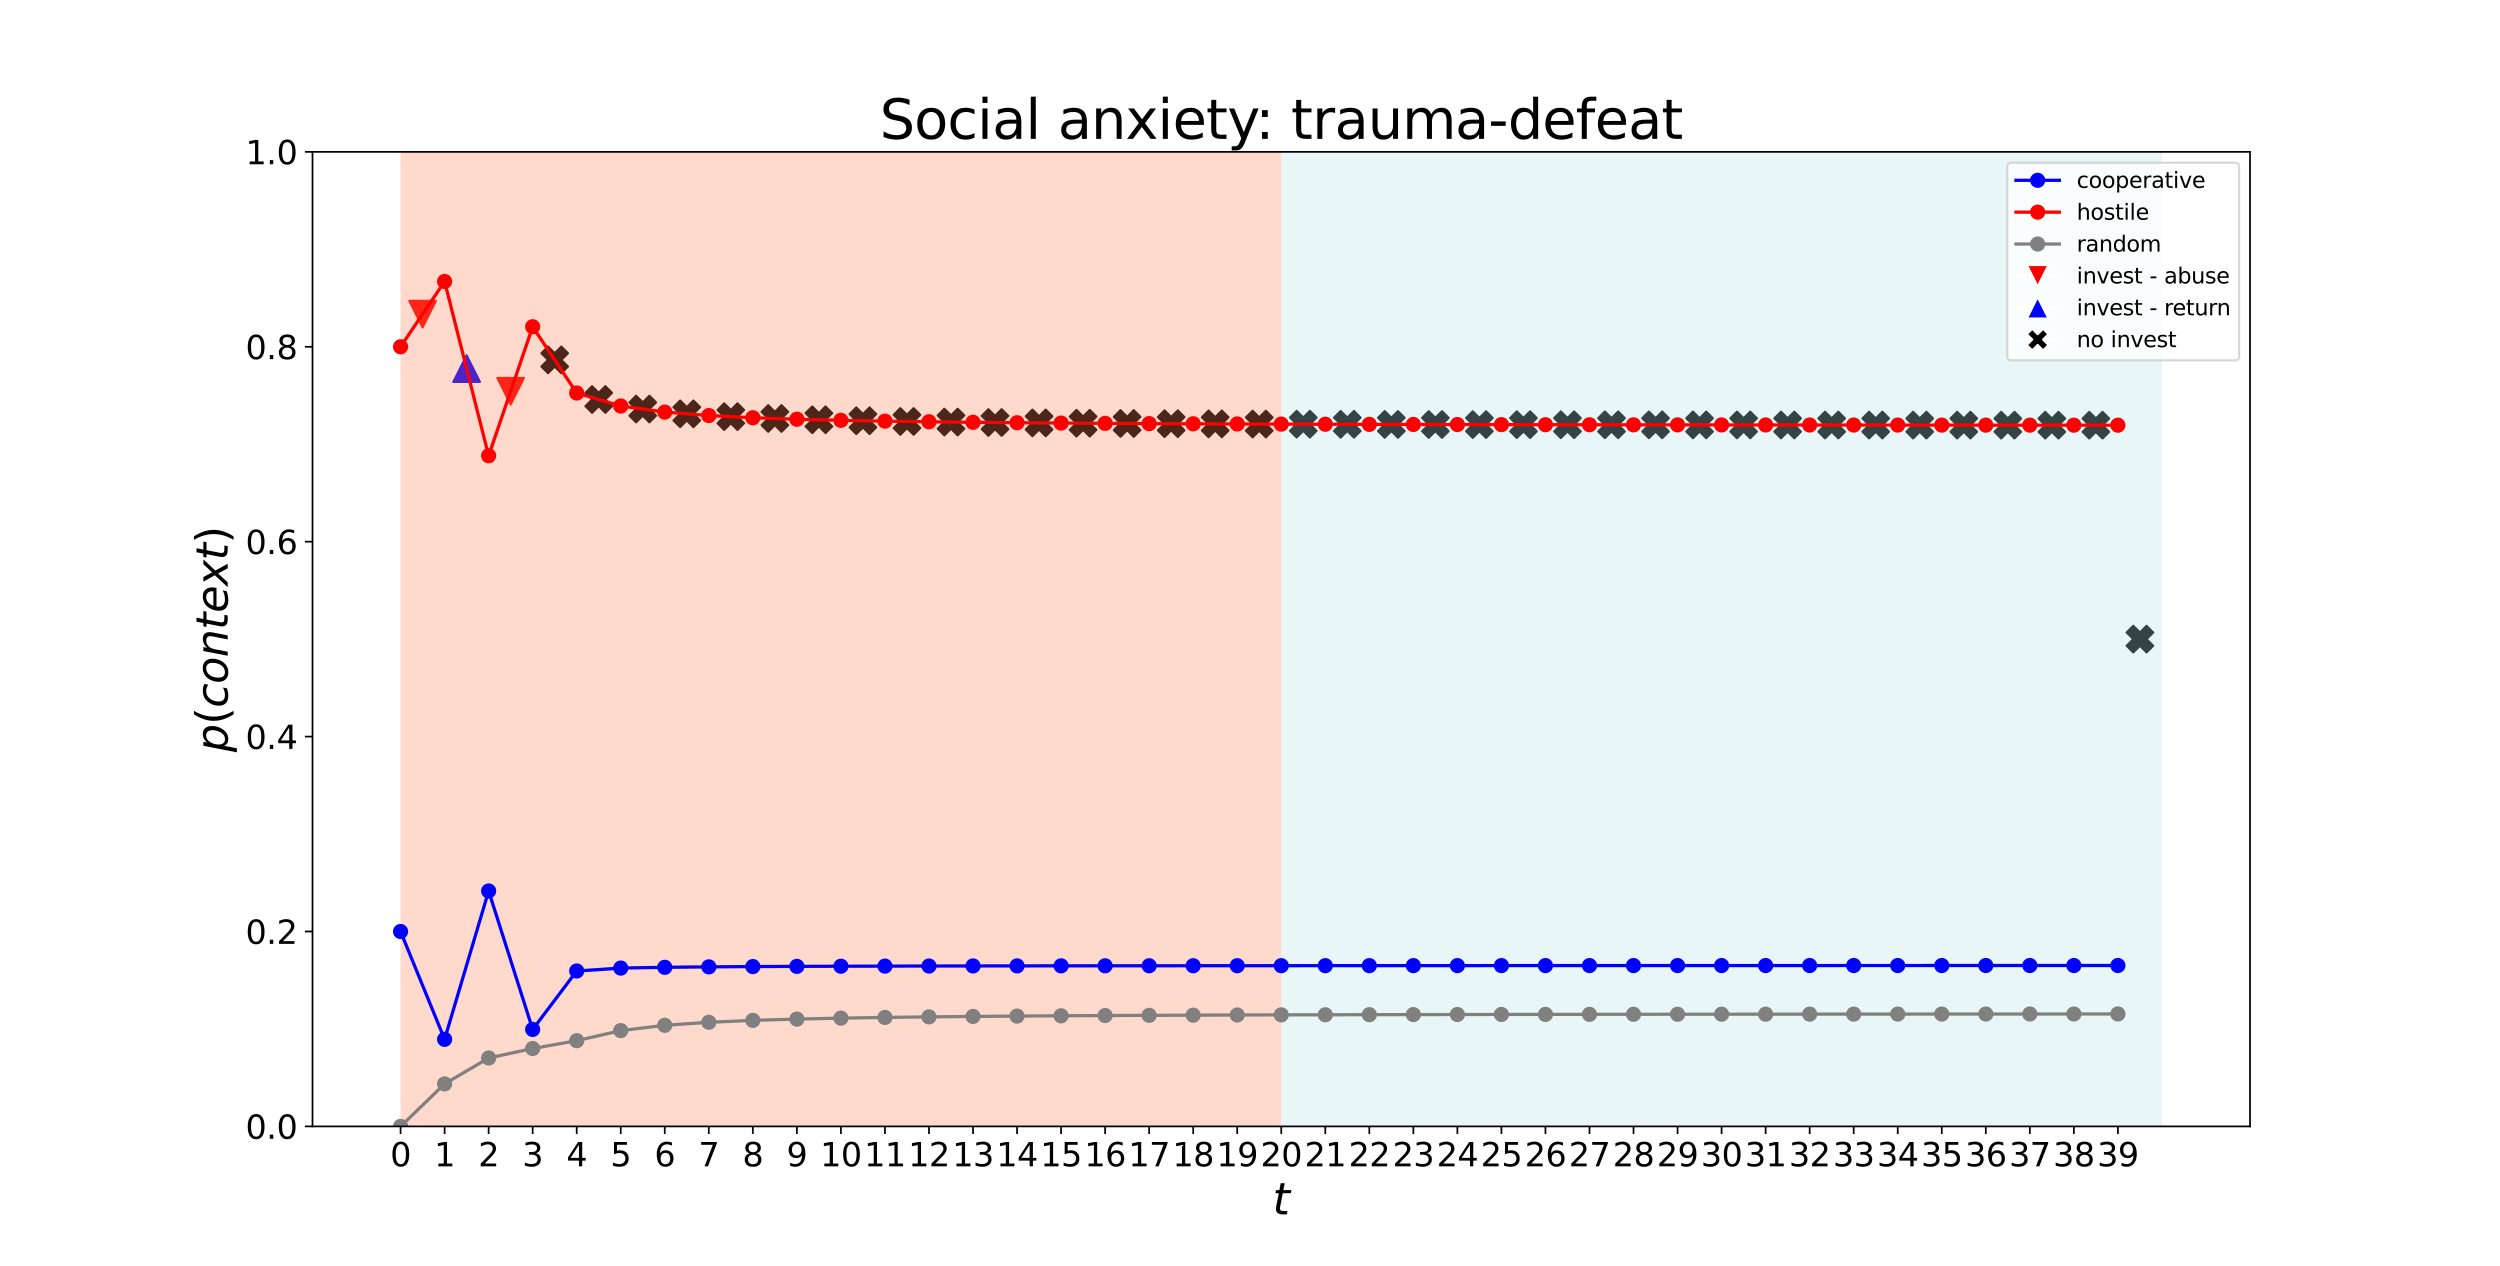 <?xml version="1.0" encoding="utf-8" standalone="no"?>
<!DOCTYPE svg PUBLIC "-//W3C//DTD SVG 1.1//EN"
  "http://www.w3.org/Graphics/SVG/1.1/DTD/svg11.dtd">
<svg height="583.2pt" version="1.1" viewBox="0 0 1152 583.2" width="1152pt" xmlns="http://www.w3.org/2000/svg" xmlns:xlink="http://www.w3.org/1999/xlink">
 <defs>
  <style type="text/css">*{stroke-linecap:butt;stroke-linejoin:round;}</style>
 </defs>
 <g id="figure_1">
  <g id="patch_1">
   <path d="M 0 583.2 
L 1152 583.2 
L 1152 0 
L 0 0 
z
" style="fill:#ffffff;"/>
  </g>
  <g id="axes_1">
   <g id="patch_2">
    <path d="M 144 519.048 
L 1036.8 519.048 
L 1036.8 69.984 
L 144 69.984 
z
" style="fill:#ffffff;"/>
   </g>
   <g id="PathCollection_1">
    <path clip-path="url(#p2248471b8c)" d="M 194.727 150.873 
L 200.851 138.626 
L 188.604 138.626 
z
" style="fill:#ff0000;stroke:#ff0000;"/>
    <path clip-path="url(#p2248471b8c)" d="M 215.018 163.724 
L 208.894 175.972 
L 221.142 175.972 
z
" style="fill:#0000ff;stroke:#0000ff;"/>
    <path clip-path="url(#p2248471b8c)" d="M 235.309 186.407 
L 241.433 174.159 
L 229.185 174.159 
z
" style="fill:#ff0000;stroke:#ff0000;"/>
    <path clip-path="url(#p2248471b8c)" d="M 252.538 171.963 
L 255.6 168.901 
L 258.662 171.963 
L 261.724 168.901 
L 258.662 165.839 
L 261.724 162.777 
L 258.662 159.715 
L 255.6 162.777 
L 252.538 159.715 
L 249.476 162.777 
L 252.538 165.839 
L 249.476 168.901 
z
" style="stroke:#000000;"/>
    <path clip-path="url(#p2248471b8c)" d="M 272.829 190.219 
L 275.891 187.157 
L 278.953 190.219 
L 282.015 187.157 
L 278.953 184.095 
L 282.015 181.033 
L 278.953 177.972 
L 275.891 181.033 
L 272.829 177.972 
L 269.767 181.033 
L 272.829 184.095 
L 269.767 187.157 
z
" style="stroke:#000000;"/>
    <path clip-path="url(#p2248471b8c)" d="M 293.12 194.613 
L 296.182 191.551 
L 299.244 194.613 
L 302.306 191.551 
L 299.244 188.489 
L 302.306 185.427 
L 299.244 182.365 
L 296.182 185.427 
L 293.12 182.365 
L 290.058 185.427 
L 293.12 188.489 
L 290.058 191.551 
z
" style="stroke:#000000;"/>
    <path clip-path="url(#p2248471b8c)" d="M 313.411 196.812 
L 316.473 193.75 
L 319.535 196.812 
L 322.596 193.75 
L 319.535 190.688 
L 322.596 187.626 
L 319.535 184.565 
L 316.473 187.626 
L 313.411 184.565 
L 310.349 187.626 
L 313.411 190.688 
L 310.349 193.75 
z
" style="stroke:#000000;"/>
    <path clip-path="url(#p2248471b8c)" d="M 333.702 198.11 
L 336.764 195.048 
L 339.825 198.11 
L 342.887 195.048 
L 339.825 191.986 
L 342.887 188.924 
L 339.825 185.863 
L 336.764 188.924 
L 333.702 185.863 
L 330.64 188.924 
L 333.702 191.986 
L 330.64 195.048 
z
" style="stroke:#000000;"/>
    <path clip-path="url(#p2248471b8c)" d="M 353.993 198.958 
L 357.055 195.896 
L 360.116 198.958 
L 363.178 195.896 
L 360.116 192.834 
L 363.178 189.772 
L 360.116 186.71 
L 357.055 189.772 
L 353.993 186.71 
L 350.931 189.772 
L 353.993 192.834 
L 350.931 195.896 
z
" style="stroke:#000000;"/>
    <path clip-path="url(#p2248471b8c)" d="M 374.284 199.555 
L 377.345 196.493 
L 380.407 199.555 
L 383.469 196.493 
L 380.407 193.431 
L 383.469 190.369 
L 380.407 187.308 
L 377.345 190.369 
L 374.284 187.308 
L 371.222 190.369 
L 374.284 193.431 
L 371.222 196.493 
z
" style="stroke:#000000;"/>
    <path clip-path="url(#p2248471b8c)" d="M 394.575 199.997 
L 397.636 196.936 
L 400.698 199.997 
L 403.76 196.936 
L 400.698 193.874 
L 403.76 190.812 
L 400.698 187.75 
L 397.636 190.812 
L 394.575 187.75 
L 391.513 190.812 
L 394.575 193.874 
L 391.513 196.936 
z
" style="stroke:#000000;"/>
    <path clip-path="url(#p2248471b8c)" d="M 414.865 200.337 
L 417.927 197.275 
L 420.989 200.337 
L 424.051 197.275 
L 420.989 194.213 
L 424.051 191.151 
L 420.989 188.09 
L 417.927 191.151 
L 414.865 188.09 
L 411.804 191.151 
L 414.865 194.213 
L 411.804 197.275 
z
" style="stroke:#000000;"/>
    <path clip-path="url(#p2248471b8c)" d="M 435.156 200.604 
L 438.218 197.542 
L 441.28 200.604 
L 444.342 197.542 
L 441.28 194.481 
L 444.342 191.419 
L 441.28 188.357 
L 438.218 191.419 
L 435.156 188.357 
L 432.094 191.419 
L 435.156 194.481 
L 432.094 197.542 
z
" style="stroke:#000000;"/>
    <path clip-path="url(#p2248471b8c)" d="M 455.447 200.819 
L 458.509 197.757 
L 461.571 200.819 
L 464.633 197.757 
L 461.571 194.695 
L 464.633 191.633 
L 461.571 188.571 
L 458.509 191.633 
L 455.447 188.571 
L 452.385 191.633 
L 455.447 194.695 
L 452.385 197.757 
z
" style="stroke:#000000;"/>
    <path clip-path="url(#p2248471b8c)" d="M 475.738 200.994 
L 478.8 197.932 
L 481.862 200.994 
L 484.924 197.932 
L 481.862 194.87 
L 484.924 191.808 
L 481.862 188.746 
L 478.8 191.808 
L 475.738 188.746 
L 472.676 191.808 
L 475.738 194.87 
L 472.676 197.932 
z
" style="stroke:#000000;"/>
    <path clip-path="url(#p2248471b8c)" d="M 496.029 201.138 
L 499.091 198.077 
L 502.153 201.138 
L 505.215 198.077 
L 502.153 195.015 
L 505.215 191.953 
L 502.153 188.891 
L 499.091 191.953 
L 496.029 188.891 
L 492.967 191.953 
L 496.029 195.015 
L 492.967 198.077 
z
" style="stroke:#000000;"/>
    <path clip-path="url(#p2248471b8c)" d="M 516.32 201.259 
L 519.382 198.198 
L 522.444 201.259 
L 525.506 198.198 
L 522.444 195.136 
L 525.506 192.074 
L 522.444 189.012 
L 519.382 192.074 
L 516.32 189.012 
L 513.258 192.074 
L 516.32 195.136 
L 513.258 198.198 
z
" style="stroke:#000000;"/>
    <path clip-path="url(#p2248471b8c)" d="M 536.611 201.362 
L 539.673 198.3 
L 542.735 201.362 
L 545.796 198.3 
L 542.735 195.238 
L 545.796 192.176 
L 542.735 189.114 
L 539.673 192.176 
L 536.611 189.114 
L 533.549 192.176 
L 536.611 195.238 
L 533.549 198.3 
z
" style="stroke:#000000;"/>
    <path clip-path="url(#p2248471b8c)" d="M 556.902 201.449 
L 559.964 198.387 
L 563.025 201.449 
L 566.087 198.387 
L 563.025 195.325 
L 566.087 192.263 
L 563.025 189.201 
L 559.964 192.263 
L 556.902 189.201 
L 553.84 192.263 
L 556.902 195.325 
L 553.84 198.387 
z
" style="stroke:#000000;"/>
    <path clip-path="url(#p2248471b8c)" d="M 577.193 201.524 
L 580.255 198.462 
L 583.316 201.524 
L 586.378 198.462 
L 583.316 195.4 
L 586.378 192.338 
L 583.316 189.276 
L 580.255 192.338 
L 577.193 189.276 
L 574.131 192.338 
L 577.193 195.4 
L 574.131 198.462 
z
" style="stroke:#000000;"/>
    <path clip-path="url(#p2248471b8c)" d="M 597.484 201.589 
L 600.545 198.527 
L 603.607 201.589 
L 606.669 198.527 
L 603.607 195.465 
L 606.669 192.403 
L 603.607 189.341 
L 600.545 192.403 
L 597.484 189.341 
L 594.422 192.403 
L 597.484 195.465 
L 594.422 198.527 
z
" style="stroke:#000000;"/>
    <path clip-path="url(#p2248471b8c)" d="M 617.775 201.645 
L 620.836 198.584 
L 623.898 201.645 
L 626.96 198.584 
L 623.898 195.522 
L 626.96 192.46 
L 623.898 189.398 
L 620.836 192.46 
L 617.775 189.398 
L 614.713 192.46 
L 617.775 195.522 
L 614.713 198.584 
z
" style="stroke:#000000;"/>
    <path clip-path="url(#p2248471b8c)" d="M 638.065 201.695 
L 641.127 198.633 
L 644.189 201.695 
L 647.251 198.633 
L 644.189 195.571 
L 647.251 192.51 
L 644.189 189.448 
L 641.127 192.51 
L 638.065 189.448 
L 635.004 192.51 
L 638.065 195.571 
L 635.004 198.633 
z
" style="stroke:#000000;"/>
    <path clip-path="url(#p2248471b8c)" d="M 658.356 201.739 
L 661.418 198.677 
L 664.48 201.739 
L 667.542 198.677 
L 664.48 195.615 
L 667.542 192.553 
L 664.48 189.492 
L 661.418 192.553 
L 658.356 189.492 
L 655.294 192.553 
L 658.356 195.615 
L 655.294 198.677 
z
" style="stroke:#000000;"/>
    <path clip-path="url(#p2248471b8c)" d="M 678.647 201.778 
L 681.709 198.716 
L 684.771 201.778 
L 687.833 198.716 
L 684.771 195.654 
L 687.833 192.592 
L 684.771 189.53 
L 681.709 192.592 
L 678.647 189.53 
L 675.585 192.592 
L 678.647 195.654 
L 675.585 198.716 
z
" style="stroke:#000000;"/>
    <path clip-path="url(#p2248471b8c)" d="M 698.938 201.813 
L 702 198.751 
L 705.062 201.813 
L 708.124 198.751 
L 705.062 195.689 
L 708.124 192.627 
L 705.062 189.565 
L 702 192.627 
L 698.938 189.565 
L 695.876 192.627 
L 698.938 195.689 
L 695.876 198.751 
z
" style="stroke:#000000;"/>
    <path clip-path="url(#p2248471b8c)" d="M 719.229 201.844 
L 722.291 198.782 
L 725.353 201.844 
L 728.415 198.782 
L 725.353 195.72 
L 728.415 192.658 
L 725.353 189.596 
L 722.291 192.658 
L 719.229 189.596 
L 716.167 192.658 
L 719.229 195.72 
L 716.167 198.782 
z
" style="stroke:#000000;"/>
    <path clip-path="url(#p2248471b8c)" d="M 739.52 201.871 
L 742.582 198.81 
L 745.644 201.871 
L 748.706 198.81 
L 745.644 195.748 
L 748.706 192.686 
L 745.644 189.624 
L 742.582 192.686 
L 739.52 189.624 
L 736.458 192.686 
L 739.52 195.748 
L 736.458 198.81 
z
" style="stroke:#000000;"/>
    <path clip-path="url(#p2248471b8c)" d="M 759.811 201.896 
L 762.873 198.835 
L 765.935 201.896 
L 768.996 198.835 
L 765.935 195.773 
L 768.996 192.711 
L 765.935 189.649 
L 762.873 192.711 
L 759.811 189.649 
L 756.749 192.711 
L 759.811 195.773 
L 756.749 198.835 
z
" style="stroke:#000000;"/>
    <path clip-path="url(#p2248471b8c)" d="M 780.102 201.919 
L 783.164 198.857 
L 786.225 201.919 
L 789.287 198.857 
L 786.225 195.795 
L 789.287 192.734 
L 786.225 189.672 
L 783.164 192.734 
L 780.102 189.672 
L 777.04 192.734 
L 780.102 195.795 
L 777.04 198.857 
z
" style="stroke:#000000;"/>
    <path clip-path="url(#p2248471b8c)" d="M 800.393 201.94 
L 803.455 198.878 
L 806.516 201.94 
L 809.578 198.878 
L 806.516 195.816 
L 809.578 192.754 
L 806.516 189.692 
L 803.455 192.754 
L 800.393 189.692 
L 797.331 192.754 
L 800.393 195.816 
L 797.331 198.878 
z
" style="stroke:#000000;"/>
    <path clip-path="url(#p2248471b8c)" d="M 820.684 201.959 
L 823.745 198.897 
L 826.807 201.959 
L 829.869 198.897 
L 826.807 195.835 
L 829.869 192.773 
L 826.807 189.711 
L 823.745 192.773 
L 820.684 189.711 
L 817.622 192.773 
L 820.684 195.835 
L 817.622 198.897 
z
" style="stroke:#000000;"/>
    <path clip-path="url(#p2248471b8c)" d="M 840.975 201.976 
L 844.036 198.914 
L 847.098 201.976 
L 850.16 198.914 
L 847.098 195.852 
L 850.16 192.79 
L 847.098 189.728 
L 844.036 192.79 
L 840.975 189.728 
L 837.913 192.79 
L 840.975 195.852 
L 837.913 198.914 
z
" style="stroke:#000000;"/>
    <path clip-path="url(#p2248471b8c)" d="M 861.265 201.991 
L 864.327 198.93 
L 867.389 201.991 
L 870.451 198.93 
L 867.389 195.868 
L 870.451 192.806 
L 867.389 189.744 
L 864.327 192.806 
L 861.265 189.744 
L 858.204 192.806 
L 861.265 195.868 
L 858.204 198.93 
z
" style="stroke:#000000;"/>
    <path clip-path="url(#p2248471b8c)" d="M 881.556 202.006 
L 884.618 198.944 
L 887.68 202.006 
L 890.742 198.944 
L 887.68 195.882 
L 890.742 192.82 
L 887.68 189.758 
L 884.618 192.82 
L 881.556 189.758 
L 878.494 192.82 
L 881.556 195.882 
L 878.494 198.944 
z
" style="stroke:#000000;"/>
    <path clip-path="url(#p2248471b8c)" d="M 901.847 202.019 
L 904.909 198.957 
L 907.971 202.019 
L 911.033 198.957 
L 907.971 195.895 
L 911.033 192.833 
L 907.971 189.772 
L 904.909 192.833 
L 901.847 189.772 
L 898.785 192.833 
L 901.847 195.895 
L 898.785 198.957 
z
" style="stroke:#000000;"/>
    <path clip-path="url(#p2248471b8c)" d="M 922.138 202.031 
L 925.2 198.969 
L 928.262 202.031 
L 931.324 198.969 
L 928.262 195.908 
L 931.324 192.846 
L 928.262 189.784 
L 925.2 192.846 
L 922.138 189.784 
L 919.076 192.846 
L 922.138 195.908 
L 919.076 198.969 
z
" style="stroke:#000000;"/>
    <path clip-path="url(#p2248471b8c)" d="M 942.429 202.043 
L 945.491 198.981 
L 948.553 202.043 
L 951.615 198.981 
L 948.553 195.919 
L 951.615 192.857 
L 948.553 189.795 
L 945.491 192.857 
L 942.429 189.795 
L 939.367 192.857 
L 942.429 195.919 
L 939.367 198.981 
z
" style="stroke:#000000;"/>
    <path clip-path="url(#p2248471b8c)" d="M 962.72 202.053 
L 965.782 198.991 
L 968.844 202.053 
L 971.906 198.991 
L 968.844 195.929 
L 971.906 192.867 
L 968.844 189.806 
L 965.782 192.867 
L 962.72 189.806 
L 959.658 192.867 
L 962.72 195.929 
L 959.658 198.991 
z
" style="stroke:#000000;"/>
    <path clip-path="url(#p2248471b8c)" d="M 983.011 300.64 
L 986.073 297.578 
L 989.135 300.64 
L 992.196 297.578 
L 989.135 294.516 
L 992.196 291.454 
L 989.135 288.392 
L 986.073 291.454 
L 983.011 288.392 
L 979.949 291.454 
L 983.011 294.516 
L 979.949 297.578 
z
" style="stroke:#000000;"/>
   </g>
   <g id="patch_3">
    <path clip-path="url(#p2248471b8c)" d="M 184.582 519.048 
L 184.582 69.984 
L 590.4 69.984 
L 590.4 519.048 
z
" style="fill:#ff7f50;opacity:0.3;"/>
   </g>
   <g id="patch_4">
    <path clip-path="url(#p2248471b8c)" d="M 590.4 519.048 
L 590.4 69.984 
L 996.218 69.984 
L 996.218 519.048 
z
" style="fill:#b0e0e6;opacity:0.3;"/>
   </g>
   <g id="matplotlib.axis_1">
    <g id="xtick_1">
     <g id="line2d_1">
      <defs>
       <path d="M 0 0 
L 0 3.5 
" id="mb52bf94a66" style="stroke:#000000;stroke-width:0.8;"/>
      </defs>
      <g>
       <use style="stroke:#000000;stroke-width:0.8;" x="184.582" xlink:href="#mb52bf94a66" y="519.048"/>
      </g>
     </g>
     <g id="text_1">
      <!-- 0 -->
      <g transform="translate(179.81 537.446)scale(0.15 -0.15)">
       <defs>
        <path d="M 2034 4250 
Q 1547 4250 1301 3770 
Q 1056 3291 1056 2328 
Q 1056 1369 1301 889 
Q 1547 409 2034 409 
Q 2525 409 2770 889 
Q 3016 1369 3016 2328 
Q 3016 3291 2770 3770 
Q 2525 4250 2034 4250 
z
M 2034 4750 
Q 2819 4750 3233 4129 
Q 3647 3509 3647 2328 
Q 3647 1150 3233 529 
Q 2819 -91 2034 -91 
Q 1250 -91 836 529 
Q 422 1150 422 2328 
Q 422 3509 836 4129 
Q 1250 4750 2034 4750 
z
" id="DejaVuSans-30" transform="scale(0.016)"/>
       </defs>
       <use xlink:href="#DejaVuSans-30"/>
      </g>
     </g>
    </g>
    <g id="xtick_2">
     <g id="line2d_2">
      <g>
       <use style="stroke:#000000;stroke-width:0.8;" x="204.873" xlink:href="#mb52bf94a66" y="519.048"/>
      </g>
     </g>
     <g id="text_2">
      <!-- 1 -->
      <g transform="translate(200.101 537.446)scale(0.15 -0.15)">
       <defs>
        <path d="M 794 531 
L 1825 531 
L 1825 4091 
L 703 3866 
L 703 4441 
L 1819 4666 
L 2450 4666 
L 2450 531 
L 3481 531 
L 3481 0 
L 794 0 
L 794 531 
z
" id="DejaVuSans-31" transform="scale(0.016)"/>
       </defs>
       <use xlink:href="#DejaVuSans-31"/>
      </g>
     </g>
    </g>
    <g id="xtick_3">
     <g id="line2d_3">
      <g>
       <use style="stroke:#000000;stroke-width:0.8;" x="225.164" xlink:href="#mb52bf94a66" y="519.048"/>
      </g>
     </g>
     <g id="text_3">
      <!-- 2 -->
      <g transform="translate(220.392 537.446)scale(0.15 -0.15)">
       <defs>
        <path d="M 1228 531 
L 3431 531 
L 3431 0 
L 469 0 
L 469 531 
Q 828 903 1448 1529 
Q 2069 2156 2228 2338 
Q 2531 2678 2651 2914 
Q 2772 3150 2772 3378 
Q 2772 3750 2511 3984 
Q 2250 4219 1831 4219 
Q 1534 4219 1204 4116 
Q 875 4013 500 3803 
L 500 4441 
Q 881 4594 1212 4672 
Q 1544 4750 1819 4750 
Q 2544 4750 2975 4387 
Q 3406 4025 3406 3419 
Q 3406 3131 3298 2873 
Q 3191 2616 2906 2266 
Q 2828 2175 2409 1742 
Q 1991 1309 1228 531 
z
" id="DejaVuSans-32" transform="scale(0.016)"/>
       </defs>
       <use xlink:href="#DejaVuSans-32"/>
      </g>
     </g>
    </g>
    <g id="xtick_4">
     <g id="line2d_4">
      <g>
       <use style="stroke:#000000;stroke-width:0.8;" x="245.455" xlink:href="#mb52bf94a66" y="519.048"/>
      </g>
     </g>
     <g id="text_4">
      <!-- 3 -->
      <g transform="translate(240.683 537.446)scale(0.15 -0.15)">
       <defs>
        <path d="M 2597 2516 
Q 3050 2419 3304 2112 
Q 3559 1806 3559 1356 
Q 3559 666 3084 287 
Q 2609 -91 1734 -91 
Q 1441 -91 1130 -33 
Q 819 25 488 141 
L 488 750 
Q 750 597 1062 519 
Q 1375 441 1716 441 
Q 2309 441 2620 675 
Q 2931 909 2931 1356 
Q 2931 1769 2642 2001 
Q 2353 2234 1838 2234 
L 1294 2234 
L 1294 2753 
L 1863 2753 
Q 2328 2753 2575 2939 
Q 2822 3125 2822 3475 
Q 2822 3834 2567 4026 
Q 2313 4219 1838 4219 
Q 1578 4219 1281 4162 
Q 984 4106 628 3988 
L 628 4550 
Q 988 4650 1302 4700 
Q 1616 4750 1894 4750 
Q 2613 4750 3031 4423 
Q 3450 4097 3450 3541 
Q 3450 3153 3228 2886 
Q 3006 2619 2597 2516 
z
" id="DejaVuSans-33" transform="scale(0.016)"/>
       </defs>
       <use xlink:href="#DejaVuSans-33"/>
      </g>
     </g>
    </g>
    <g id="xtick_5">
     <g id="line2d_5">
      <g>
       <use style="stroke:#000000;stroke-width:0.8;" x="265.745" xlink:href="#mb52bf94a66" y="519.048"/>
      </g>
     </g>
     <g id="text_5">
      <!-- 4 -->
      <g transform="translate(260.974 537.446)scale(0.15 -0.15)">
       <defs>
        <path d="M 2419 4116 
L 825 1625 
L 2419 1625 
L 2419 4116 
z
M 2253 4666 
L 3047 4666 
L 3047 1625 
L 3713 1625 
L 3713 1100 
L 3047 1100 
L 3047 0 
L 2419 0 
L 2419 1100 
L 313 1100 
L 313 1709 
L 2253 4666 
z
" id="DejaVuSans-34" transform="scale(0.016)"/>
       </defs>
       <use xlink:href="#DejaVuSans-34"/>
      </g>
     </g>
    </g>
    <g id="xtick_6">
     <g id="line2d_6">
      <g>
       <use style="stroke:#000000;stroke-width:0.8;" x="286.036" xlink:href="#mb52bf94a66" y="519.048"/>
      </g>
     </g>
     <g id="text_6">
      <!-- 5 -->
      <g transform="translate(281.264 537.446)scale(0.15 -0.15)">
       <defs>
        <path d="M 691 4666 
L 3169 4666 
L 3169 4134 
L 1269 4134 
L 1269 2991 
Q 1406 3038 1543 3061 
Q 1681 3084 1819 3084 
Q 2600 3084 3056 2656 
Q 3513 2228 3513 1497 
Q 3513 744 3044 326 
Q 2575 -91 1722 -91 
Q 1428 -91 1123 -41 
Q 819 9 494 109 
L 494 744 
Q 775 591 1075 516 
Q 1375 441 1709 441 
Q 2250 441 2565 725 
Q 2881 1009 2881 1497 
Q 2881 1984 2565 2268 
Q 2250 2553 1709 2553 
Q 1456 2553 1204 2497 
Q 953 2441 691 2322 
L 691 4666 
z
" id="DejaVuSans-35" transform="scale(0.016)"/>
       </defs>
       <use xlink:href="#DejaVuSans-35"/>
      </g>
     </g>
    </g>
    <g id="xtick_7">
     <g id="line2d_7">
      <g>
       <use style="stroke:#000000;stroke-width:0.8;" x="306.327" xlink:href="#mb52bf94a66" y="519.048"/>
      </g>
     </g>
     <g id="text_7">
      <!-- 6 -->
      <g transform="translate(301.555 537.446)scale(0.15 -0.15)">
       <defs>
        <path d="M 2113 2584 
Q 1688 2584 1439 2293 
Q 1191 2003 1191 1497 
Q 1191 994 1439 701 
Q 1688 409 2113 409 
Q 2538 409 2786 701 
Q 3034 994 3034 1497 
Q 3034 2003 2786 2293 
Q 2538 2584 2113 2584 
z
M 3366 4563 
L 3366 3988 
Q 3128 4100 2886 4159 
Q 2644 4219 2406 4219 
Q 1781 4219 1451 3797 
Q 1122 3375 1075 2522 
Q 1259 2794 1537 2939 
Q 1816 3084 2150 3084 
Q 2853 3084 3261 2657 
Q 3669 2231 3669 1497 
Q 3669 778 3244 343 
Q 2819 -91 2113 -91 
Q 1303 -91 875 529 
Q 447 1150 447 2328 
Q 447 3434 972 4092 
Q 1497 4750 2381 4750 
Q 2619 4750 2861 4703 
Q 3103 4656 3366 4563 
z
" id="DejaVuSans-36" transform="scale(0.016)"/>
       </defs>
       <use xlink:href="#DejaVuSans-36"/>
      </g>
     </g>
    </g>
    <g id="xtick_8">
     <g id="line2d_8">
      <g>
       <use style="stroke:#000000;stroke-width:0.8;" x="326.618" xlink:href="#mb52bf94a66" y="519.048"/>
      </g>
     </g>
     <g id="text_8">
      <!-- 7 -->
      <g transform="translate(321.846 537.446)scale(0.15 -0.15)">
       <defs>
        <path d="M 525 4666 
L 3525 4666 
L 3525 4397 
L 1831 0 
L 1172 0 
L 2766 4134 
L 525 4134 
L 525 4666 
z
" id="DejaVuSans-37" transform="scale(0.016)"/>
       </defs>
       <use xlink:href="#DejaVuSans-37"/>
      </g>
     </g>
    </g>
    <g id="xtick_9">
     <g id="line2d_9">
      <g>
       <use style="stroke:#000000;stroke-width:0.8;" x="346.909" xlink:href="#mb52bf94a66" y="519.048"/>
      </g>
     </g>
     <g id="text_9">
      <!-- 8 -->
      <g transform="translate(342.137 537.446)scale(0.15 -0.15)">
       <defs>
        <path d="M 2034 2216 
Q 1584 2216 1326 1975 
Q 1069 1734 1069 1313 
Q 1069 891 1326 650 
Q 1584 409 2034 409 
Q 2484 409 2743 651 
Q 3003 894 3003 1313 
Q 3003 1734 2745 1975 
Q 2488 2216 2034 2216 
z
M 1403 2484 
Q 997 2584 770 2862 
Q 544 3141 544 3541 
Q 544 4100 942 4425 
Q 1341 4750 2034 4750 
Q 2731 4750 3128 4425 
Q 3525 4100 3525 3541 
Q 3525 3141 3298 2862 
Q 3072 2584 2669 2484 
Q 3125 2378 3379 2068 
Q 3634 1759 3634 1313 
Q 3634 634 3220 271 
Q 2806 -91 2034 -91 
Q 1263 -91 848 271 
Q 434 634 434 1313 
Q 434 1759 690 2068 
Q 947 2378 1403 2484 
z
M 1172 3481 
Q 1172 3119 1398 2916 
Q 1625 2713 2034 2713 
Q 2441 2713 2670 2916 
Q 2900 3119 2900 3481 
Q 2900 3844 2670 4047 
Q 2441 4250 2034 4250 
Q 1625 4250 1398 4047 
Q 1172 3844 1172 3481 
z
" id="DejaVuSans-38" transform="scale(0.016)"/>
       </defs>
       <use xlink:href="#DejaVuSans-38"/>
      </g>
     </g>
    </g>
    <g id="xtick_10">
     <g id="line2d_10">
      <g>
       <use style="stroke:#000000;stroke-width:0.8;" x="367.2" xlink:href="#mb52bf94a66" y="519.048"/>
      </g>
     </g>
     <g id="text_10">
      <!-- 9 -->
      <g transform="translate(362.428 537.446)scale(0.15 -0.15)">
       <defs>
        <path d="M 703 97 
L 703 672 
Q 941 559 1184 500 
Q 1428 441 1663 441 
Q 2288 441 2617 861 
Q 2947 1281 2994 2138 
Q 2813 1869 2534 1725 
Q 2256 1581 1919 1581 
Q 1219 1581 811 2004 
Q 403 2428 403 3163 
Q 403 3881 828 4315 
Q 1253 4750 1959 4750 
Q 2769 4750 3195 4129 
Q 3622 3509 3622 2328 
Q 3622 1225 3098 567 
Q 2575 -91 1691 -91 
Q 1453 -91 1209 -44 
Q 966 3 703 97 
z
M 1959 2075 
Q 2384 2075 2632 2365 
Q 2881 2656 2881 3163 
Q 2881 3666 2632 3958 
Q 2384 4250 1959 4250 
Q 1534 4250 1286 3958 
Q 1038 3666 1038 3163 
Q 1038 2656 1286 2365 
Q 1534 2075 1959 2075 
z
" id="DejaVuSans-39" transform="scale(0.016)"/>
       </defs>
       <use xlink:href="#DejaVuSans-39"/>
      </g>
     </g>
    </g>
    <g id="xtick_11">
     <g id="line2d_11">
      <g>
       <use style="stroke:#000000;stroke-width:0.8;" x="387.491" xlink:href="#mb52bf94a66" y="519.048"/>
      </g>
     </g>
     <g id="text_11">
      <!-- 10 -->
      <g transform="translate(377.947 537.446)scale(0.15 -0.15)">
       <use xlink:href="#DejaVuSans-31"/>
       <use x="63.623" xlink:href="#DejaVuSans-30"/>
      </g>
     </g>
    </g>
    <g id="xtick_12">
     <g id="line2d_12">
      <g>
       <use style="stroke:#000000;stroke-width:0.8;" x="407.782" xlink:href="#mb52bf94a66" y="519.048"/>
      </g>
     </g>
     <g id="text_12">
      <!-- 11 -->
      <g transform="translate(398.238 537.446)scale(0.15 -0.15)">
       <use xlink:href="#DejaVuSans-31"/>
       <use x="63.623" xlink:href="#DejaVuSans-31"/>
      </g>
     </g>
    </g>
    <g id="xtick_13">
     <g id="line2d_13">
      <g>
       <use style="stroke:#000000;stroke-width:0.8;" x="428.073" xlink:href="#mb52bf94a66" y="519.048"/>
      </g>
     </g>
     <g id="text_13">
      <!-- 12 -->
      <g transform="translate(418.529 537.446)scale(0.15 -0.15)">
       <use xlink:href="#DejaVuSans-31"/>
       <use x="63.623" xlink:href="#DejaVuSans-32"/>
      </g>
     </g>
    </g>
    <g id="xtick_14">
     <g id="line2d_14">
      <g>
       <use style="stroke:#000000;stroke-width:0.8;" x="448.364" xlink:href="#mb52bf94a66" y="519.048"/>
      </g>
     </g>
     <g id="text_14">
      <!-- 13 -->
      <g transform="translate(438.82 537.446)scale(0.15 -0.15)">
       <use xlink:href="#DejaVuSans-31"/>
       <use x="63.623" xlink:href="#DejaVuSans-33"/>
      </g>
     </g>
    </g>
    <g id="xtick_15">
     <g id="line2d_15">
      <g>
       <use style="stroke:#000000;stroke-width:0.8;" x="468.655" xlink:href="#mb52bf94a66" y="519.048"/>
      </g>
     </g>
     <g id="text_15">
      <!-- 14 -->
      <g transform="translate(459.111 537.446)scale(0.15 -0.15)">
       <use xlink:href="#DejaVuSans-31"/>
       <use x="63.623" xlink:href="#DejaVuSans-34"/>
      </g>
     </g>
    </g>
    <g id="xtick_16">
     <g id="line2d_16">
      <g>
       <use style="stroke:#000000;stroke-width:0.8;" x="488.945" xlink:href="#mb52bf94a66" y="519.048"/>
      </g>
     </g>
     <g id="text_16">
      <!-- 15 -->
      <g transform="translate(479.402 537.446)scale(0.15 -0.15)">
       <use xlink:href="#DejaVuSans-31"/>
       <use x="63.623" xlink:href="#DejaVuSans-35"/>
      </g>
     </g>
    </g>
    <g id="xtick_17">
     <g id="line2d_17">
      <g>
       <use style="stroke:#000000;stroke-width:0.8;" x="509.236" xlink:href="#mb52bf94a66" y="519.048"/>
      </g>
     </g>
     <g id="text_17">
      <!-- 16 -->
      <g transform="translate(499.693 537.446)scale(0.15 -0.15)">
       <use xlink:href="#DejaVuSans-31"/>
       <use x="63.623" xlink:href="#DejaVuSans-36"/>
      </g>
     </g>
    </g>
    <g id="xtick_18">
     <g id="line2d_18">
      <g>
       <use style="stroke:#000000;stroke-width:0.8;" x="529.527" xlink:href="#mb52bf94a66" y="519.048"/>
      </g>
     </g>
     <g id="text_18">
      <!-- 17 -->
      <g transform="translate(519.984 537.446)scale(0.15 -0.15)">
       <use xlink:href="#DejaVuSans-31"/>
       <use x="63.623" xlink:href="#DejaVuSans-37"/>
      </g>
     </g>
    </g>
    <g id="xtick_19">
     <g id="line2d_19">
      <g>
       <use style="stroke:#000000;stroke-width:0.8;" x="549.818" xlink:href="#mb52bf94a66" y="519.048"/>
      </g>
     </g>
     <g id="text_19">
      <!-- 18 -->
      <g transform="translate(540.274 537.446)scale(0.15 -0.15)">
       <use xlink:href="#DejaVuSans-31"/>
       <use x="63.623" xlink:href="#DejaVuSans-38"/>
      </g>
     </g>
    </g>
    <g id="xtick_20">
     <g id="line2d_20">
      <g>
       <use style="stroke:#000000;stroke-width:0.8;" x="570.109" xlink:href="#mb52bf94a66" y="519.048"/>
      </g>
     </g>
     <g id="text_20">
      <!-- 19 -->
      <g transform="translate(560.565 537.446)scale(0.15 -0.15)">
       <use xlink:href="#DejaVuSans-31"/>
       <use x="63.623" xlink:href="#DejaVuSans-39"/>
      </g>
     </g>
    </g>
    <g id="xtick_21">
     <g id="line2d_21">
      <g>
       <use style="stroke:#000000;stroke-width:0.8;" x="590.4" xlink:href="#mb52bf94a66" y="519.048"/>
      </g>
     </g>
     <g id="text_21">
      <!-- 20 -->
      <g transform="translate(580.856 537.446)scale(0.15 -0.15)">
       <use xlink:href="#DejaVuSans-32"/>
       <use x="63.623" xlink:href="#DejaVuSans-30"/>
      </g>
     </g>
    </g>
    <g id="xtick_22">
     <g id="line2d_22">
      <g>
       <use style="stroke:#000000;stroke-width:0.8;" x="610.691" xlink:href="#mb52bf94a66" y="519.048"/>
      </g>
     </g>
     <g id="text_22">
      <!-- 21 -->
      <g transform="translate(601.147 537.446)scale(0.15 -0.15)">
       <use xlink:href="#DejaVuSans-32"/>
       <use x="63.623" xlink:href="#DejaVuSans-31"/>
      </g>
     </g>
    </g>
    <g id="xtick_23">
     <g id="line2d_23">
      <g>
       <use style="stroke:#000000;stroke-width:0.8;" x="630.982" xlink:href="#mb52bf94a66" y="519.048"/>
      </g>
     </g>
     <g id="text_23">
      <!-- 22 -->
      <g transform="translate(621.438 537.446)scale(0.15 -0.15)">
       <use xlink:href="#DejaVuSans-32"/>
       <use x="63.623" xlink:href="#DejaVuSans-32"/>
      </g>
     </g>
    </g>
    <g id="xtick_24">
     <g id="line2d_24">
      <g>
       <use style="stroke:#000000;stroke-width:0.8;" x="651.273" xlink:href="#mb52bf94a66" y="519.048"/>
      </g>
     </g>
     <g id="text_24">
      <!-- 23 -->
      <g transform="translate(641.729 537.446)scale(0.15 -0.15)">
       <use xlink:href="#DejaVuSans-32"/>
       <use x="63.623" xlink:href="#DejaVuSans-33"/>
      </g>
     </g>
    </g>
    <g id="xtick_25">
     <g id="line2d_25">
      <g>
       <use style="stroke:#000000;stroke-width:0.8;" x="671.564" xlink:href="#mb52bf94a66" y="519.048"/>
      </g>
     </g>
     <g id="text_25">
      <!-- 24 -->
      <g transform="translate(662.02 537.446)scale(0.15 -0.15)">
       <use xlink:href="#DejaVuSans-32"/>
       <use x="63.623" xlink:href="#DejaVuSans-34"/>
      </g>
     </g>
    </g>
    <g id="xtick_26">
     <g id="line2d_26">
      <g>
       <use style="stroke:#000000;stroke-width:0.8;" x="691.855" xlink:href="#mb52bf94a66" y="519.048"/>
      </g>
     </g>
     <g id="text_26">
      <!-- 25 -->
      <g transform="translate(682.311 537.446)scale(0.15 -0.15)">
       <use xlink:href="#DejaVuSans-32"/>
       <use x="63.623" xlink:href="#DejaVuSans-35"/>
      </g>
     </g>
    </g>
    <g id="xtick_27">
     <g id="line2d_27">
      <g>
       <use style="stroke:#000000;stroke-width:0.8;" x="712.145" xlink:href="#mb52bf94a66" y="519.048"/>
      </g>
     </g>
     <g id="text_27">
      <!-- 26 -->
      <g transform="translate(702.602 537.446)scale(0.15 -0.15)">
       <use xlink:href="#DejaVuSans-32"/>
       <use x="63.623" xlink:href="#DejaVuSans-36"/>
      </g>
     </g>
    </g>
    <g id="xtick_28">
     <g id="line2d_28">
      <g>
       <use style="stroke:#000000;stroke-width:0.8;" x="732.436" xlink:href="#mb52bf94a66" y="519.048"/>
      </g>
     </g>
     <g id="text_28">
      <!-- 27 -->
      <g transform="translate(722.893 537.446)scale(0.15 -0.15)">
       <use xlink:href="#DejaVuSans-32"/>
       <use x="63.623" xlink:href="#DejaVuSans-37"/>
      </g>
     </g>
    </g>
    <g id="xtick_29">
     <g id="line2d_29">
      <g>
       <use style="stroke:#000000;stroke-width:0.8;" x="752.727" xlink:href="#mb52bf94a66" y="519.048"/>
      </g>
     </g>
     <g id="text_29">
      <!-- 28 -->
      <g transform="translate(743.184 537.446)scale(0.15 -0.15)">
       <use xlink:href="#DejaVuSans-32"/>
       <use x="63.623" xlink:href="#DejaVuSans-38"/>
      </g>
     </g>
    </g>
    <g id="xtick_30">
     <g id="line2d_30">
      <g>
       <use style="stroke:#000000;stroke-width:0.8;" x="773.018" xlink:href="#mb52bf94a66" y="519.048"/>
      </g>
     </g>
     <g id="text_30">
      <!-- 29 -->
      <g transform="translate(763.474 537.446)scale(0.15 -0.15)">
       <use xlink:href="#DejaVuSans-32"/>
       <use x="63.623" xlink:href="#DejaVuSans-39"/>
      </g>
     </g>
    </g>
    <g id="xtick_31">
     <g id="line2d_31">
      <g>
       <use style="stroke:#000000;stroke-width:0.8;" x="793.309" xlink:href="#mb52bf94a66" y="519.048"/>
      </g>
     </g>
     <g id="text_31">
      <!-- 30 -->
      <g transform="translate(783.765 537.446)scale(0.15 -0.15)">
       <use xlink:href="#DejaVuSans-33"/>
       <use x="63.623" xlink:href="#DejaVuSans-30"/>
      </g>
     </g>
    </g>
    <g id="xtick_32">
     <g id="line2d_32">
      <g>
       <use style="stroke:#000000;stroke-width:0.8;" x="813.6" xlink:href="#mb52bf94a66" y="519.048"/>
      </g>
     </g>
     <g id="text_32">
      <!-- 31 -->
      <g transform="translate(804.056 537.446)scale(0.15 -0.15)">
       <use xlink:href="#DejaVuSans-33"/>
       <use x="63.623" xlink:href="#DejaVuSans-31"/>
      </g>
     </g>
    </g>
    <g id="xtick_33">
     <g id="line2d_33">
      <g>
       <use style="stroke:#000000;stroke-width:0.8;" x="833.891" xlink:href="#mb52bf94a66" y="519.048"/>
      </g>
     </g>
     <g id="text_33">
      <!-- 32 -->
      <g transform="translate(824.347 537.446)scale(0.15 -0.15)">
       <use xlink:href="#DejaVuSans-33"/>
       <use x="63.623" xlink:href="#DejaVuSans-32"/>
      </g>
     </g>
    </g>
    <g id="xtick_34">
     <g id="line2d_34">
      <g>
       <use style="stroke:#000000;stroke-width:0.8;" x="854.182" xlink:href="#mb52bf94a66" y="519.048"/>
      </g>
     </g>
     <g id="text_34">
      <!-- 33 -->
      <g transform="translate(844.638 537.446)scale(0.15 -0.15)">
       <use xlink:href="#DejaVuSans-33"/>
       <use x="63.623" xlink:href="#DejaVuSans-33"/>
      </g>
     </g>
    </g>
    <g id="xtick_35">
     <g id="line2d_35">
      <g>
       <use style="stroke:#000000;stroke-width:0.8;" x="874.473" xlink:href="#mb52bf94a66" y="519.048"/>
      </g>
     </g>
     <g id="text_35">
      <!-- 34 -->
      <g transform="translate(864.929 537.446)scale(0.15 -0.15)">
       <use xlink:href="#DejaVuSans-33"/>
       <use x="63.623" xlink:href="#DejaVuSans-34"/>
      </g>
     </g>
    </g>
    <g id="xtick_36">
     <g id="line2d_36">
      <g>
       <use style="stroke:#000000;stroke-width:0.8;" x="894.764" xlink:href="#mb52bf94a66" y="519.048"/>
      </g>
     </g>
     <g id="text_36">
      <!-- 35 -->
      <g transform="translate(885.22 537.446)scale(0.15 -0.15)">
       <use xlink:href="#DejaVuSans-33"/>
       <use x="63.623" xlink:href="#DejaVuSans-35"/>
      </g>
     </g>
    </g>
    <g id="xtick_37">
     <g id="line2d_37">
      <g>
       <use style="stroke:#000000;stroke-width:0.8;" x="915.055" xlink:href="#mb52bf94a66" y="519.048"/>
      </g>
     </g>
     <g id="text_37">
      <!-- 36 -->
      <g transform="translate(905.511 537.446)scale(0.15 -0.15)">
       <use xlink:href="#DejaVuSans-33"/>
       <use x="63.623" xlink:href="#DejaVuSans-36"/>
      </g>
     </g>
    </g>
    <g id="xtick_38">
     <g id="line2d_38">
      <g>
       <use style="stroke:#000000;stroke-width:0.8;" x="935.345" xlink:href="#mb52bf94a66" y="519.048"/>
      </g>
     </g>
     <g id="text_38">
      <!-- 37 -->
      <g transform="translate(925.802 537.446)scale(0.15 -0.15)">
       <use xlink:href="#DejaVuSans-33"/>
       <use x="63.623" xlink:href="#DejaVuSans-37"/>
      </g>
     </g>
    </g>
    <g id="xtick_39">
     <g id="line2d_39">
      <g>
       <use style="stroke:#000000;stroke-width:0.8;" x="955.636" xlink:href="#mb52bf94a66" y="519.048"/>
      </g>
     </g>
     <g id="text_39">
      <!-- 38 -->
      <g transform="translate(946.093 537.446)scale(0.15 -0.15)">
       <use xlink:href="#DejaVuSans-33"/>
       <use x="63.623" xlink:href="#DejaVuSans-38"/>
      </g>
     </g>
    </g>
    <g id="xtick_40">
     <g id="line2d_40">
      <g>
       <use style="stroke:#000000;stroke-width:0.8;" x="975.927" xlink:href="#mb52bf94a66" y="519.048"/>
      </g>
     </g>
     <g id="text_40">
      <!-- 39 -->
      <g transform="translate(966.384 537.446)scale(0.15 -0.15)">
       <use xlink:href="#DejaVuSans-33"/>
       <use x="63.623" xlink:href="#DejaVuSans-39"/>
      </g>
     </g>
    </g>
    <g id="text_41">
     <!-- $t$ -->
     <g transform="translate(586.4 559.762)scale(0.2 -0.2)">
      <defs>
       <path d="M 2706 3500 
L 2619 3053 
L 1472 3053 
L 1100 1153 
Q 1081 1047 1072 975 
Q 1063 903 1063 863 
Q 1063 663 1183 572 
Q 1303 481 1569 481 
L 2150 481 
L 2053 0 
L 1503 0 
Q 991 0 739 200 
Q 488 400 488 806 
Q 488 878 497 964 
Q 506 1050 525 1153 
L 897 3053 
L 409 3053 
L 500 3500 
L 978 3500 
L 1172 4494 
L 1747 4494 
L 1556 3500 
L 2706 3500 
z
" id="DejaVuSans-Oblique-74" transform="scale(0.016)"/>
      </defs>
      <use transform="translate(0 0.781)" xlink:href="#DejaVuSans-Oblique-74"/>
     </g>
    </g>
   </g>
   <g id="matplotlib.axis_2">
    <g id="ytick_1">
     <g id="line2d_41">
      <defs>
       <path d="M 0 0 
L -3.5 0 
" id="m36532d0aca" style="stroke:#000000;stroke-width:0.8;"/>
      </defs>
      <g>
       <use style="stroke:#000000;stroke-width:0.8;" x="144" xlink:href="#m36532d0aca" y="519.048"/>
      </g>
     </g>
     <g id="text_42">
      <!-- 0.0 -->
      <g transform="translate(113.145 524.747)scale(0.15 -0.15)">
       <defs>
        <path d="M 684 794 
L 1344 794 
L 1344 0 
L 684 0 
L 684 794 
z
" id="DejaVuSans-2e" transform="scale(0.016)"/>
       </defs>
       <use xlink:href="#DejaVuSans-30"/>
       <use x="63.623" xlink:href="#DejaVuSans-2e"/>
       <use x="95.41" xlink:href="#DejaVuSans-30"/>
      </g>
     </g>
    </g>
    <g id="ytick_2">
     <g id="line2d_42">
      <g>
       <use style="stroke:#000000;stroke-width:0.8;" x="144" xlink:href="#m36532d0aca" y="429.235"/>
      </g>
     </g>
     <g id="text_43">
      <!-- 0.2 -->
      <g transform="translate(113.145 434.934)scale(0.15 -0.15)">
       <use xlink:href="#DejaVuSans-30"/>
       <use x="63.623" xlink:href="#DejaVuSans-2e"/>
       <use x="95.41" xlink:href="#DejaVuSans-32"/>
      </g>
     </g>
    </g>
    <g id="ytick_3">
     <g id="line2d_43">
      <g>
       <use style="stroke:#000000;stroke-width:0.8;" x="144" xlink:href="#m36532d0aca" y="339.422"/>
      </g>
     </g>
     <g id="text_44">
      <!-- 0.4 -->
      <g transform="translate(113.145 345.121)scale(0.15 -0.15)">
       <use xlink:href="#DejaVuSans-30"/>
       <use x="63.623" xlink:href="#DejaVuSans-2e"/>
       <use x="95.41" xlink:href="#DejaVuSans-34"/>
      </g>
     </g>
    </g>
    <g id="ytick_4">
     <g id="line2d_44">
      <g>
       <use style="stroke:#000000;stroke-width:0.8;" x="144" xlink:href="#m36532d0aca" y="249.61"/>
      </g>
     </g>
     <g id="text_45">
      <!-- 0.6 -->
      <g transform="translate(113.145 255.308)scale(0.15 -0.15)">
       <use xlink:href="#DejaVuSans-30"/>
       <use x="63.623" xlink:href="#DejaVuSans-2e"/>
       <use x="95.41" xlink:href="#DejaVuSans-36"/>
      </g>
     </g>
    </g>
    <g id="ytick_5">
     <g id="line2d_45">
      <g>
       <use style="stroke:#000000;stroke-width:0.8;" x="144" xlink:href="#m36532d0aca" y="159.797"/>
      </g>
     </g>
     <g id="text_46">
      <!-- 0.8 -->
      <g transform="translate(113.145 165.496)scale(0.15 -0.15)">
       <use xlink:href="#DejaVuSans-30"/>
       <use x="63.623" xlink:href="#DejaVuSans-2e"/>
       <use x="95.41" xlink:href="#DejaVuSans-38"/>
      </g>
     </g>
    </g>
    <g id="ytick_6">
     <g id="line2d_46">
      <g>
       <use style="stroke:#000000;stroke-width:0.8;" x="144" xlink:href="#m36532d0aca" y="69.984"/>
      </g>
     </g>
     <g id="text_47">
      <!-- 1.0 -->
      <g transform="translate(113.145 75.683)scale(0.15 -0.15)">
       <use xlink:href="#DejaVuSans-31"/>
       <use x="63.623" xlink:href="#DejaVuSans-2e"/>
       <use x="95.41" xlink:href="#DejaVuSans-30"/>
      </g>
     </g>
    </g>
    <g id="text_48">
     <!-- $p(context)$ -->
     <g transform="translate(104.945 346.616)rotate(-90)scale(0.2 -0.2)">
      <defs>
       <path d="M 3175 2156 
Q 3175 2616 2975 2859 
Q 2775 3103 2400 3103 
Q 2144 3103 1911 2972 
Q 1678 2841 1497 2591 
Q 1319 2344 1212 1994 
Q 1106 1644 1106 1300 
Q 1106 863 1306 627 
Q 1506 391 1875 391 
Q 2147 391 2380 519 
Q 2613 647 2778 891 
Q 2956 1147 3065 1494 
Q 3175 1841 3175 2156 
z
M 1394 2969 
Q 1625 3272 1939 3428 
Q 2253 3584 2638 3584 
Q 3175 3584 3472 3232 
Q 3769 2881 3769 2247 
Q 3769 1728 3584 1258 
Q 3400 788 3053 416 
Q 2822 169 2531 39 
Q 2241 -91 1919 -91 
Q 1547 -91 1294 64 
Q 1041 219 916 525 
L 556 -1331 
L -19 -1331 
L 922 3500 
L 1497 3500 
L 1394 2969 
z
" id="DejaVuSans-Oblique-70" transform="scale(0.016)"/>
       <path d="M 1984 4856 
Q 1566 4138 1362 3434 
Q 1159 2731 1159 2009 
Q 1159 1288 1364 580 
Q 1569 -128 1984 -844 
L 1484 -844 
Q 1016 -109 783 600 
Q 550 1309 550 2009 
Q 550 2706 781 3412 
Q 1013 4119 1484 4856 
L 1984 4856 
z
" id="DejaVuSans-28" transform="scale(0.016)"/>
       <path d="M 3431 3366 
L 3316 2797 
Q 3109 2947 2876 3022 
Q 2644 3097 2394 3097 
Q 2119 3097 1870 3000 
Q 1622 2903 1453 2725 
Q 1184 2453 1037 2087 
Q 891 1722 891 1331 
Q 891 859 1127 628 
Q 1363 397 1844 397 
Q 2081 397 2348 469 
Q 2616 541 2906 684 
L 2797 116 
Q 2547 13 2283 -39 
Q 2019 -91 1741 -91 
Q 1044 -91 669 257 
Q 294 606 294 1253 
Q 294 1797 489 2255 
Q 684 2713 1069 3078 
Q 1331 3328 1684 3456 
Q 2038 3584 2456 3584 
Q 2700 3584 2940 3529 
Q 3181 3475 3431 3366 
z
" id="DejaVuSans-Oblique-63" transform="scale(0.016)"/>
       <path d="M 1625 -91 
Q 1009 -91 651 289 
Q 294 669 294 1325 
Q 294 1706 417 2101 
Q 541 2497 738 2766 
Q 1047 3184 1428 3384 
Q 1809 3584 2291 3584 
Q 2888 3584 3255 3212 
Q 3622 2841 3622 2241 
Q 3622 1825 3500 1412 
Q 3378 1000 3181 728 
Q 2875 309 2494 109 
Q 2113 -91 1625 -91 
z
M 891 1344 
Q 891 869 1089 633 
Q 1288 397 1691 397 
Q 2269 397 2648 901 
Q 3028 1406 3028 2181 
Q 3028 2634 2825 2865 
Q 2622 3097 2228 3097 
Q 1903 3097 1650 2945 
Q 1397 2794 1197 2484 
Q 1050 2253 970 1956 
Q 891 1659 891 1344 
z
" id="DejaVuSans-Oblique-6f" transform="scale(0.016)"/>
       <path d="M 3566 2113 
L 3156 0 
L 2578 0 
L 2988 2091 
Q 3016 2238 3031 2350 
Q 3047 2463 3047 2528 
Q 3047 2791 2881 2937 
Q 2716 3084 2419 3084 
Q 1956 3084 1622 2776 
Q 1288 2469 1184 1941 
L 800 0 
L 225 0 
L 903 3500 
L 1478 3500 
L 1363 2950 
Q 1603 3253 1940 3418 
Q 2278 3584 2650 3584 
Q 3113 3584 3367 3334 
Q 3622 3084 3622 2631 
Q 3622 2519 3608 2391 
Q 3594 2263 3566 2113 
z
" id="DejaVuSans-Oblique-6e" transform="scale(0.016)"/>
       <path d="M 3078 2063 
Q 3088 2113 3092 2166 
Q 3097 2219 3097 2272 
Q 3097 2653 2873 2875 
Q 2650 3097 2266 3097 
Q 1838 3097 1509 2826 
Q 1181 2556 1013 2059 
L 3078 2063 
z
M 3578 1613 
L 903 1613 
Q 884 1494 878 1425 
Q 872 1356 872 1306 
Q 872 872 1139 634 
Q 1406 397 1894 397 
Q 2269 397 2603 481 
Q 2938 566 3225 728 
L 3116 159 
Q 2806 34 2476 -28 
Q 2147 -91 1806 -91 
Q 1078 -91 686 257 
Q 294 606 294 1247 
Q 294 1794 489 2264 
Q 684 2734 1063 3103 
Q 1306 3334 1642 3459 
Q 1978 3584 2356 3584 
Q 2950 3584 3301 3228 
Q 3653 2872 3653 2272 
Q 3653 2128 3634 1964 
Q 3616 1800 3578 1613 
z
" id="DejaVuSans-Oblique-65" transform="scale(0.016)"/>
       <path d="M 3841 3500 
L 2234 1784 
L 3219 0 
L 2559 0 
L 1819 1388 
L 531 0 
L -166 0 
L 1556 1844 
L 641 3500 
L 1300 3500 
L 1972 2234 
L 3144 3500 
L 3841 3500 
z
" id="DejaVuSans-Oblique-78" transform="scale(0.016)"/>
       <path d="M 513 4856 
L 1013 4856 
Q 1481 4119 1714 3412 
Q 1947 2706 1947 2009 
Q 1947 1309 1714 600 
Q 1481 -109 1013 -844 
L 513 -844 
Q 928 -128 1133 580 
Q 1338 1288 1338 2009 
Q 1338 2731 1133 3434 
Q 928 4138 513 4856 
z
" id="DejaVuSans-29" transform="scale(0.016)"/>
      </defs>
      <use transform="translate(0 0.125)" xlink:href="#DejaVuSans-Oblique-70"/>
      <use transform="translate(63.477 0.125)" xlink:href="#DejaVuSans-28"/>
      <use transform="translate(102.49 0.125)" xlink:href="#DejaVuSans-Oblique-63"/>
      <use transform="translate(157.471 0.125)" xlink:href="#DejaVuSans-Oblique-6f"/>
      <use transform="translate(218.652 0.125)" xlink:href="#DejaVuSans-Oblique-6e"/>
      <use transform="translate(282.031 0.125)" xlink:href="#DejaVuSans-Oblique-74"/>
      <use transform="translate(321.24 0.125)" xlink:href="#DejaVuSans-Oblique-65"/>
      <use transform="translate(382.764 0.125)" xlink:href="#DejaVuSans-Oblique-78"/>
      <use transform="translate(441.943 0.125)" xlink:href="#DejaVuSans-Oblique-74"/>
      <use transform="translate(481.152 0.125)" xlink:href="#DejaVuSans-29"/>
     </g>
    </g>
   </g>
   <g id="line2d_47">
    <path clip-path="url(#p2248471b8c)" d="M 184.582 429.235 
L 204.873 478.922 
L 225.164 410.563 
L 245.455 474.354 
L 265.745 447.431 
L 286.036 446.092 
L 306.327 445.734 
L 326.618 445.532 
L 346.909 445.4 
L 367.2 445.307 
L 387.491 445.237 
L 407.782 445.184 
L 428.073 445.142 
L 448.364 445.108 
L 468.655 445.08 
L 488.945 445.057 
L 509.236 445.038 
L 529.527 445.021 
L 549.818 445.007 
L 570.109 444.995 
L 590.4 444.985 
L 610.691 444.976 
L 630.982 444.968 
L 651.273 444.96 
L 671.564 444.954 
L 691.855 444.948 
L 712.145 444.943 
L 732.436 444.939 
L 752.727 444.935 
L 773.018 444.931 
L 793.309 444.928 
L 813.6 444.925 
L 833.891 444.922 
L 854.182 444.919 
L 874.473 444.917 
L 894.764 444.915 
L 915.055 444.913 
L 935.345 444.911 
L 955.636 444.909 
L 975.927 444.907 
" style="fill:none;stroke:#0000ff;stroke-linecap:square;stroke-width:1.5;"/>
    <defs>
     <path d="M 0 3 
C 0.796 3 1.559 2.684 2.121 2.121 
C 2.684 1.559 3 0.796 3 0 
C 3 -0.796 2.684 -1.559 2.121 -2.121 
C 1.559 -2.684 0.796 -3 0 -3 
C -0.796 -3 -1.559 -2.684 -2.121 -2.121 
C -2.684 -1.559 -3 -0.796 -3 0 
C -3 0.796 -2.684 1.559 -2.121 2.121 
C -1.559 2.684 -0.796 3 0 3 
z
" id="m0292a1d7af" style="stroke:#0000ff;"/>
    </defs>
    <g clip-path="url(#p2248471b8c)">
     <use style="fill:#0000ff;stroke:#0000ff;" x="184.582" xlink:href="#m0292a1d7af" y="429.235"/>
     <use style="fill:#0000ff;stroke:#0000ff;" x="204.873" xlink:href="#m0292a1d7af" y="478.922"/>
     <use style="fill:#0000ff;stroke:#0000ff;" x="225.164" xlink:href="#m0292a1d7af" y="410.563"/>
     <use style="fill:#0000ff;stroke:#0000ff;" x="245.455" xlink:href="#m0292a1d7af" y="474.354"/>
     <use style="fill:#0000ff;stroke:#0000ff;" x="265.745" xlink:href="#m0292a1d7af" y="447.431"/>
     <use style="fill:#0000ff;stroke:#0000ff;" x="286.036" xlink:href="#m0292a1d7af" y="446.092"/>
     <use style="fill:#0000ff;stroke:#0000ff;" x="306.327" xlink:href="#m0292a1d7af" y="445.734"/>
     <use style="fill:#0000ff;stroke:#0000ff;" x="326.618" xlink:href="#m0292a1d7af" y="445.532"/>
     <use style="fill:#0000ff;stroke:#0000ff;" x="346.909" xlink:href="#m0292a1d7af" y="445.4"/>
     <use style="fill:#0000ff;stroke:#0000ff;" x="367.2" xlink:href="#m0292a1d7af" y="445.307"/>
     <use style="fill:#0000ff;stroke:#0000ff;" x="387.491" xlink:href="#m0292a1d7af" y="445.237"/>
     <use style="fill:#0000ff;stroke:#0000ff;" x="407.782" xlink:href="#m0292a1d7af" y="445.184"/>
     <use style="fill:#0000ff;stroke:#0000ff;" x="428.073" xlink:href="#m0292a1d7af" y="445.142"/>
     <use style="fill:#0000ff;stroke:#0000ff;" x="448.364" xlink:href="#m0292a1d7af" y="445.108"/>
     <use style="fill:#0000ff;stroke:#0000ff;" x="468.655" xlink:href="#m0292a1d7af" y="445.08"/>
     <use style="fill:#0000ff;stroke:#0000ff;" x="488.945" xlink:href="#m0292a1d7af" y="445.057"/>
     <use style="fill:#0000ff;stroke:#0000ff;" x="509.236" xlink:href="#m0292a1d7af" y="445.038"/>
     <use style="fill:#0000ff;stroke:#0000ff;" x="529.527" xlink:href="#m0292a1d7af" y="445.021"/>
     <use style="fill:#0000ff;stroke:#0000ff;" x="549.818" xlink:href="#m0292a1d7af" y="445.007"/>
     <use style="fill:#0000ff;stroke:#0000ff;" x="570.109" xlink:href="#m0292a1d7af" y="444.995"/>
     <use style="fill:#0000ff;stroke:#0000ff;" x="590.4" xlink:href="#m0292a1d7af" y="444.985"/>
     <use style="fill:#0000ff;stroke:#0000ff;" x="610.691" xlink:href="#m0292a1d7af" y="444.976"/>
     <use style="fill:#0000ff;stroke:#0000ff;" x="630.982" xlink:href="#m0292a1d7af" y="444.968"/>
     <use style="fill:#0000ff;stroke:#0000ff;" x="651.273" xlink:href="#m0292a1d7af" y="444.96"/>
     <use style="fill:#0000ff;stroke:#0000ff;" x="671.564" xlink:href="#m0292a1d7af" y="444.954"/>
     <use style="fill:#0000ff;stroke:#0000ff;" x="691.855" xlink:href="#m0292a1d7af" y="444.948"/>
     <use style="fill:#0000ff;stroke:#0000ff;" x="712.145" xlink:href="#m0292a1d7af" y="444.943"/>
     <use style="fill:#0000ff;stroke:#0000ff;" x="732.436" xlink:href="#m0292a1d7af" y="444.939"/>
     <use style="fill:#0000ff;stroke:#0000ff;" x="752.727" xlink:href="#m0292a1d7af" y="444.935"/>
     <use style="fill:#0000ff;stroke:#0000ff;" x="773.018" xlink:href="#m0292a1d7af" y="444.931"/>
     <use style="fill:#0000ff;stroke:#0000ff;" x="793.309" xlink:href="#m0292a1d7af" y="444.928"/>
     <use style="fill:#0000ff;stroke:#0000ff;" x="813.6" xlink:href="#m0292a1d7af" y="444.925"/>
     <use style="fill:#0000ff;stroke:#0000ff;" x="833.891" xlink:href="#m0292a1d7af" y="444.922"/>
     <use style="fill:#0000ff;stroke:#0000ff;" x="854.182" xlink:href="#m0292a1d7af" y="444.919"/>
     <use style="fill:#0000ff;stroke:#0000ff;" x="874.473" xlink:href="#m0292a1d7af" y="444.917"/>
     <use style="fill:#0000ff;stroke:#0000ff;" x="894.764" xlink:href="#m0292a1d7af" y="444.915"/>
     <use style="fill:#0000ff;stroke:#0000ff;" x="915.055" xlink:href="#m0292a1d7af" y="444.913"/>
     <use style="fill:#0000ff;stroke:#0000ff;" x="935.345" xlink:href="#m0292a1d7af" y="444.911"/>
     <use style="fill:#0000ff;stroke:#0000ff;" x="955.636" xlink:href="#m0292a1d7af" y="444.909"/>
     <use style="fill:#0000ff;stroke:#0000ff;" x="975.927" xlink:href="#m0292a1d7af" y="444.907"/>
    </g>
   </g>
   <g id="line2d_48">
    <path clip-path="url(#p2248471b8c)" d="M 184.582 159.797 
L 204.873 129.702 
L 225.164 209.994 
L 245.455 150.572 
L 265.745 181.106 
L 286.036 187.085 
L 306.327 189.893 
L 326.618 191.484 
L 346.909 192.489 
L 367.2 193.18 
L 387.491 193.683 
L 407.782 194.064 
L 428.073 194.362 
L 448.364 194.599 
L 468.655 194.791 
L 488.945 194.949 
L 509.236 195.08 
L 529.527 195.191 
L 549.818 195.285 
L 570.109 195.365 
L 590.4 195.435 
L 610.691 195.495 
L 630.982 195.548 
L 651.273 195.595 
L 671.564 195.636 
L 691.855 195.672 
L 712.145 195.705 
L 732.436 195.734 
L 752.727 195.761 
L 773.018 195.785 
L 793.309 195.806 
L 813.6 195.826 
L 833.891 195.844 
L 854.182 195.86 
L 874.473 195.875 
L 894.764 195.889 
L 915.055 195.902 
L 935.345 195.913 
L 955.636 195.924 
L 975.927 195.934 
" style="fill:none;stroke:#ff0000;stroke-linecap:square;stroke-width:1.5;"/>
    <defs>
     <path d="M 0 3 
C 0.796 3 1.559 2.684 2.121 2.121 
C 2.684 1.559 3 0.796 3 0 
C 3 -0.796 2.684 -1.559 2.121 -2.121 
C 1.559 -2.684 0.796 -3 0 -3 
C -0.796 -3 -1.559 -2.684 -2.121 -2.121 
C -2.684 -1.559 -3 -0.796 -3 0 
C -3 0.796 -2.684 1.559 -2.121 2.121 
C -1.559 2.684 -0.796 3 0 3 
z
" id="m1c331bbeae" style="stroke:#ff0000;"/>
    </defs>
    <g clip-path="url(#p2248471b8c)">
     <use style="fill:#ff0000;stroke:#ff0000;" x="184.582" xlink:href="#m1c331bbeae" y="159.797"/>
     <use style="fill:#ff0000;stroke:#ff0000;" x="204.873" xlink:href="#m1c331bbeae" y="129.702"/>
     <use style="fill:#ff0000;stroke:#ff0000;" x="225.164" xlink:href="#m1c331bbeae" y="209.994"/>
     <use style="fill:#ff0000;stroke:#ff0000;" x="245.455" xlink:href="#m1c331bbeae" y="150.572"/>
     <use style="fill:#ff0000;stroke:#ff0000;" x="265.745" xlink:href="#m1c331bbeae" y="181.106"/>
     <use style="fill:#ff0000;stroke:#ff0000;" x="286.036" xlink:href="#m1c331bbeae" y="187.085"/>
     <use style="fill:#ff0000;stroke:#ff0000;" x="306.327" xlink:href="#m1c331bbeae" y="189.893"/>
     <use style="fill:#ff0000;stroke:#ff0000;" x="326.618" xlink:href="#m1c331bbeae" y="191.484"/>
     <use style="fill:#ff0000;stroke:#ff0000;" x="346.909" xlink:href="#m1c331bbeae" y="192.489"/>
     <use style="fill:#ff0000;stroke:#ff0000;" x="367.2" xlink:href="#m1c331bbeae" y="193.18"/>
     <use style="fill:#ff0000;stroke:#ff0000;" x="387.491" xlink:href="#m1c331bbeae" y="193.683"/>
     <use style="fill:#ff0000;stroke:#ff0000;" x="407.782" xlink:href="#m1c331bbeae" y="194.064"/>
     <use style="fill:#ff0000;stroke:#ff0000;" x="428.073" xlink:href="#m1c331bbeae" y="194.362"/>
     <use style="fill:#ff0000;stroke:#ff0000;" x="448.364" xlink:href="#m1c331bbeae" y="194.599"/>
     <use style="fill:#ff0000;stroke:#ff0000;" x="468.655" xlink:href="#m1c331bbeae" y="194.791"/>
     <use style="fill:#ff0000;stroke:#ff0000;" x="488.945" xlink:href="#m1c331bbeae" y="194.949"/>
     <use style="fill:#ff0000;stroke:#ff0000;" x="509.236" xlink:href="#m1c331bbeae" y="195.08"/>
     <use style="fill:#ff0000;stroke:#ff0000;" x="529.527" xlink:href="#m1c331bbeae" y="195.191"/>
     <use style="fill:#ff0000;stroke:#ff0000;" x="549.818" xlink:href="#m1c331bbeae" y="195.285"/>
     <use style="fill:#ff0000;stroke:#ff0000;" x="570.109" xlink:href="#m1c331bbeae" y="195.365"/>
     <use style="fill:#ff0000;stroke:#ff0000;" x="590.4" xlink:href="#m1c331bbeae" y="195.435"/>
     <use style="fill:#ff0000;stroke:#ff0000;" x="610.691" xlink:href="#m1c331bbeae" y="195.495"/>
     <use style="fill:#ff0000;stroke:#ff0000;" x="630.982" xlink:href="#m1c331bbeae" y="195.548"/>
     <use style="fill:#ff0000;stroke:#ff0000;" x="651.273" xlink:href="#m1c331bbeae" y="195.595"/>
     <use style="fill:#ff0000;stroke:#ff0000;" x="671.564" xlink:href="#m1c331bbeae" y="195.636"/>
     <use style="fill:#ff0000;stroke:#ff0000;" x="691.855" xlink:href="#m1c331bbeae" y="195.672"/>
     <use style="fill:#ff0000;stroke:#ff0000;" x="712.145" xlink:href="#m1c331bbeae" y="195.705"/>
     <use style="fill:#ff0000;stroke:#ff0000;" x="732.436" xlink:href="#m1c331bbeae" y="195.734"/>
     <use style="fill:#ff0000;stroke:#ff0000;" x="752.727" xlink:href="#m1c331bbeae" y="195.761"/>
     <use style="fill:#ff0000;stroke:#ff0000;" x="773.018" xlink:href="#m1c331bbeae" y="195.785"/>
     <use style="fill:#ff0000;stroke:#ff0000;" x="793.309" xlink:href="#m1c331bbeae" y="195.806"/>
     <use style="fill:#ff0000;stroke:#ff0000;" x="813.6" xlink:href="#m1c331bbeae" y="195.826"/>
     <use style="fill:#ff0000;stroke:#ff0000;" x="833.891" xlink:href="#m1c331bbeae" y="195.844"/>
     <use style="fill:#ff0000;stroke:#ff0000;" x="854.182" xlink:href="#m1c331bbeae" y="195.86"/>
     <use style="fill:#ff0000;stroke:#ff0000;" x="874.473" xlink:href="#m1c331bbeae" y="195.875"/>
     <use style="fill:#ff0000;stroke:#ff0000;" x="894.764" xlink:href="#m1c331bbeae" y="195.889"/>
     <use style="fill:#ff0000;stroke:#ff0000;" x="915.055" xlink:href="#m1c331bbeae" y="195.902"/>
     <use style="fill:#ff0000;stroke:#ff0000;" x="935.345" xlink:href="#m1c331bbeae" y="195.913"/>
     <use style="fill:#ff0000;stroke:#ff0000;" x="955.636" xlink:href="#m1c331bbeae" y="195.924"/>
     <use style="fill:#ff0000;stroke:#ff0000;" x="975.927" xlink:href="#m1c331bbeae" y="195.934"/>
    </g>
   </g>
   <g id="line2d_49">
    <path clip-path="url(#p2248471b8c)" d="M 184.582 519.048 
L 204.873 499.455 
L 225.164 487.523 
L 245.455 483.154 
L 265.745 479.544 
L 286.036 474.903 
L 306.327 472.453 
L 326.618 471.065 
L 346.909 470.191 
L 367.2 469.594 
L 387.491 469.16 
L 407.782 468.832 
L 428.073 468.576 
L 448.364 468.373 
L 468.655 468.209 
L 488.945 468.074 
L 509.236 467.962 
L 529.527 467.868 
L 549.818 467.788 
L 570.109 467.719 
L 590.4 467.66 
L 610.691 467.609 
L 630.982 467.564 
L 651.273 467.525 
L 671.564 467.49 
L 691.855 467.459 
L 712.145 467.431 
L 732.436 467.407 
L 752.727 467.384 
L 773.018 467.364 
L 793.309 467.346 
L 813.6 467.33 
L 833.891 467.314 
L 854.182 467.301 
L 874.473 467.288 
L 894.764 467.276 
L 915.055 467.266 
L 935.345 467.256 
L 955.636 467.247 
L 975.927 467.238 
" style="fill:none;stroke:#808080;stroke-linecap:square;stroke-width:1.5;"/>
    <defs>
     <path d="M 0 3 
C 0.796 3 1.559 2.684 2.121 2.121 
C 2.684 1.559 3 0.796 3 0 
C 3 -0.796 2.684 -1.559 2.121 -2.121 
C 1.559 -2.684 0.796 -3 0 -3 
C -0.796 -3 -1.559 -2.684 -2.121 -2.121 
C -2.684 -1.559 -3 -0.796 -3 0 
C -3 0.796 -2.684 1.559 -2.121 2.121 
C -1.559 2.684 -0.796 3 0 3 
z
" id="m730e64109b" style="stroke:#808080;"/>
    </defs>
    <g clip-path="url(#p2248471b8c)">
     <use style="fill:#808080;stroke:#808080;" x="184.582" xlink:href="#m730e64109b" y="519.048"/>
     <use style="fill:#808080;stroke:#808080;" x="204.873" xlink:href="#m730e64109b" y="499.455"/>
     <use style="fill:#808080;stroke:#808080;" x="225.164" xlink:href="#m730e64109b" y="487.523"/>
     <use style="fill:#808080;stroke:#808080;" x="245.455" xlink:href="#m730e64109b" y="483.154"/>
     <use style="fill:#808080;stroke:#808080;" x="265.745" xlink:href="#m730e64109b" y="479.544"/>
     <use style="fill:#808080;stroke:#808080;" x="286.036" xlink:href="#m730e64109b" y="474.903"/>
     <use style="fill:#808080;stroke:#808080;" x="306.327" xlink:href="#m730e64109b" y="472.453"/>
     <use style="fill:#808080;stroke:#808080;" x="326.618" xlink:href="#m730e64109b" y="471.065"/>
     <use style="fill:#808080;stroke:#808080;" x="346.909" xlink:href="#m730e64109b" y="470.191"/>
     <use style="fill:#808080;stroke:#808080;" x="367.2" xlink:href="#m730e64109b" y="469.594"/>
     <use style="fill:#808080;stroke:#808080;" x="387.491" xlink:href="#m730e64109b" y="469.16"/>
     <use style="fill:#808080;stroke:#808080;" x="407.782" xlink:href="#m730e64109b" y="468.832"/>
     <use style="fill:#808080;stroke:#808080;" x="428.073" xlink:href="#m730e64109b" y="468.576"/>
     <use style="fill:#808080;stroke:#808080;" x="448.364" xlink:href="#m730e64109b" y="468.373"/>
     <use style="fill:#808080;stroke:#808080;" x="468.655" xlink:href="#m730e64109b" y="468.209"/>
     <use style="fill:#808080;stroke:#808080;" x="488.945" xlink:href="#m730e64109b" y="468.074"/>
     <use style="fill:#808080;stroke:#808080;" x="509.236" xlink:href="#m730e64109b" y="467.962"/>
     <use style="fill:#808080;stroke:#808080;" x="529.527" xlink:href="#m730e64109b" y="467.868"/>
     <use style="fill:#808080;stroke:#808080;" x="549.818" xlink:href="#m730e64109b" y="467.788"/>
     <use style="fill:#808080;stroke:#808080;" x="570.109" xlink:href="#m730e64109b" y="467.719"/>
     <use style="fill:#808080;stroke:#808080;" x="590.4" xlink:href="#m730e64109b" y="467.66"/>
     <use style="fill:#808080;stroke:#808080;" x="610.691" xlink:href="#m730e64109b" y="467.609"/>
     <use style="fill:#808080;stroke:#808080;" x="630.982" xlink:href="#m730e64109b" y="467.564"/>
     <use style="fill:#808080;stroke:#808080;" x="651.273" xlink:href="#m730e64109b" y="467.525"/>
     <use style="fill:#808080;stroke:#808080;" x="671.564" xlink:href="#m730e64109b" y="467.49"/>
     <use style="fill:#808080;stroke:#808080;" x="691.855" xlink:href="#m730e64109b" y="467.459"/>
     <use style="fill:#808080;stroke:#808080;" x="712.145" xlink:href="#m730e64109b" y="467.431"/>
     <use style="fill:#808080;stroke:#808080;" x="732.436" xlink:href="#m730e64109b" y="467.407"/>
     <use style="fill:#808080;stroke:#808080;" x="752.727" xlink:href="#m730e64109b" y="467.384"/>
     <use style="fill:#808080;stroke:#808080;" x="773.018" xlink:href="#m730e64109b" y="467.364"/>
     <use style="fill:#808080;stroke:#808080;" x="793.309" xlink:href="#m730e64109b" y="467.346"/>
     <use style="fill:#808080;stroke:#808080;" x="813.6" xlink:href="#m730e64109b" y="467.33"/>
     <use style="fill:#808080;stroke:#808080;" x="833.891" xlink:href="#m730e64109b" y="467.314"/>
     <use style="fill:#808080;stroke:#808080;" x="854.182" xlink:href="#m730e64109b" y="467.301"/>
     <use style="fill:#808080;stroke:#808080;" x="874.473" xlink:href="#m730e64109b" y="467.288"/>
     <use style="fill:#808080;stroke:#808080;" x="894.764" xlink:href="#m730e64109b" y="467.276"/>
     <use style="fill:#808080;stroke:#808080;" x="915.055" xlink:href="#m730e64109b" y="467.266"/>
     <use style="fill:#808080;stroke:#808080;" x="935.345" xlink:href="#m730e64109b" y="467.256"/>
     <use style="fill:#808080;stroke:#808080;" x="955.636" xlink:href="#m730e64109b" y="467.247"/>
     <use style="fill:#808080;stroke:#808080;" x="975.927" xlink:href="#m730e64109b" y="467.238"/>
    </g>
   </g>
   <g id="patch_5">
    <path d="M 144 519.048 
L 144 69.984 
" style="fill:none;stroke:#000000;stroke-linecap:square;stroke-linejoin:miter;stroke-width:0.8;"/>
   </g>
   <g id="patch_6">
    <path d="M 1036.8 519.048 
L 1036.8 69.984 
" style="fill:none;stroke:#000000;stroke-linecap:square;stroke-linejoin:miter;stroke-width:0.8;"/>
   </g>
   <g id="patch_7">
    <path d="M 144 519.048 
L 1036.8 519.048 
" style="fill:none;stroke:#000000;stroke-linecap:square;stroke-linejoin:miter;stroke-width:0.8;"/>
   </g>
   <g id="patch_8">
    <path d="M 144 69.984 
L 1036.8 69.984 
" style="fill:none;stroke:#000000;stroke-linecap:square;stroke-linejoin:miter;stroke-width:0.8;"/>
   </g>
   <g id="text_49">
    <!-- Social anxiety: trauma-defeat -->
    <g transform="translate(405.398 63.984)scale(0.25 -0.25)">
     <defs>
      <path d="M 3425 4513 
L 3425 3897 
Q 3066 4069 2747 4153 
Q 2428 4238 2131 4238 
Q 1616 4238 1336 4038 
Q 1056 3838 1056 3469 
Q 1056 3159 1242 3001 
Q 1428 2844 1947 2747 
L 2328 2669 
Q 3034 2534 3370 2195 
Q 3706 1856 3706 1288 
Q 3706 609 3251 259 
Q 2797 -91 1919 -91 
Q 1588 -91 1214 -16 
Q 841 59 441 206 
L 441 856 
Q 825 641 1194 531 
Q 1563 422 1919 422 
Q 2459 422 2753 634 
Q 3047 847 3047 1241 
Q 3047 1584 2836 1778 
Q 2625 1972 2144 2069 
L 1759 2144 
Q 1053 2284 737 2584 
Q 422 2884 422 3419 
Q 422 4038 858 4394 
Q 1294 4750 2059 4750 
Q 2388 4750 2728 4690 
Q 3069 4631 3425 4513 
z
" id="DejaVuSans-53" transform="scale(0.016)"/>
      <path d="M 1959 3097 
Q 1497 3097 1228 2736 
Q 959 2375 959 1747 
Q 959 1119 1226 758 
Q 1494 397 1959 397 
Q 2419 397 2687 759 
Q 2956 1122 2956 1747 
Q 2956 2369 2687 2733 
Q 2419 3097 1959 3097 
z
M 1959 3584 
Q 2709 3584 3137 3096 
Q 3566 2609 3566 1747 
Q 3566 888 3137 398 
Q 2709 -91 1959 -91 
Q 1206 -91 779 398 
Q 353 888 353 1747 
Q 353 2609 779 3096 
Q 1206 3584 1959 3584 
z
" id="DejaVuSans-6f" transform="scale(0.016)"/>
      <path d="M 3122 3366 
L 3122 2828 
Q 2878 2963 2633 3030 
Q 2388 3097 2138 3097 
Q 1578 3097 1268 2742 
Q 959 2388 959 1747 
Q 959 1106 1268 751 
Q 1578 397 2138 397 
Q 2388 397 2633 464 
Q 2878 531 3122 666 
L 3122 134 
Q 2881 22 2623 -34 
Q 2366 -91 2075 -91 
Q 1284 -91 818 406 
Q 353 903 353 1747 
Q 353 2603 823 3093 
Q 1294 3584 2113 3584 
Q 2378 3584 2631 3529 
Q 2884 3475 3122 3366 
z
" id="DejaVuSans-63" transform="scale(0.016)"/>
      <path d="M 603 3500 
L 1178 3500 
L 1178 0 
L 603 0 
L 603 3500 
z
M 603 4863 
L 1178 4863 
L 1178 4134 
L 603 4134 
L 603 4863 
z
" id="DejaVuSans-69" transform="scale(0.016)"/>
      <path d="M 2194 1759 
Q 1497 1759 1228 1600 
Q 959 1441 959 1056 
Q 959 750 1161 570 
Q 1363 391 1709 391 
Q 2188 391 2477 730 
Q 2766 1069 2766 1631 
L 2766 1759 
L 2194 1759 
z
M 3341 1997 
L 3341 0 
L 2766 0 
L 2766 531 
Q 2569 213 2275 61 
Q 1981 -91 1556 -91 
Q 1019 -91 701 211 
Q 384 513 384 1019 
Q 384 1609 779 1909 
Q 1175 2209 1959 2209 
L 2766 2209 
L 2766 2266 
Q 2766 2663 2505 2880 
Q 2244 3097 1772 3097 
Q 1472 3097 1187 3025 
Q 903 2953 641 2809 
L 641 3341 
Q 956 3463 1253 3523 
Q 1550 3584 1831 3584 
Q 2591 3584 2966 3190 
Q 3341 2797 3341 1997 
z
" id="DejaVuSans-61" transform="scale(0.016)"/>
      <path d="M 603 4863 
L 1178 4863 
L 1178 0 
L 603 0 
L 603 4863 
z
" id="DejaVuSans-6c" transform="scale(0.016)"/>
      <path id="DejaVuSans-20" transform="scale(0.016)"/>
      <path d="M 3513 2113 
L 3513 0 
L 2938 0 
L 2938 2094 
Q 2938 2591 2744 2837 
Q 2550 3084 2163 3084 
Q 1697 3084 1428 2787 
Q 1159 2491 1159 1978 
L 1159 0 
L 581 0 
L 581 3500 
L 1159 3500 
L 1159 2956 
Q 1366 3272 1645 3428 
Q 1925 3584 2291 3584 
Q 2894 3584 3203 3211 
Q 3513 2838 3513 2113 
z
" id="DejaVuSans-6e" transform="scale(0.016)"/>
      <path d="M 3513 3500 
L 2247 1797 
L 3578 0 
L 2900 0 
L 1881 1375 
L 863 0 
L 184 0 
L 1544 1831 
L 300 3500 
L 978 3500 
L 1906 2253 
L 2834 3500 
L 3513 3500 
z
" id="DejaVuSans-78" transform="scale(0.016)"/>
      <path d="M 3597 1894 
L 3597 1613 
L 953 1613 
Q 991 1019 1311 708 
Q 1631 397 2203 397 
Q 2534 397 2845 478 
Q 3156 559 3463 722 
L 3463 178 
Q 3153 47 2828 -22 
Q 2503 -91 2169 -91 
Q 1331 -91 842 396 
Q 353 884 353 1716 
Q 353 2575 817 3079 
Q 1281 3584 2069 3584 
Q 2775 3584 3186 3129 
Q 3597 2675 3597 1894 
z
M 3022 2063 
Q 3016 2534 2758 2815 
Q 2500 3097 2075 3097 
Q 1594 3097 1305 2825 
Q 1016 2553 972 2059 
L 3022 2063 
z
" id="DejaVuSans-65" transform="scale(0.016)"/>
      <path d="M 1172 4494 
L 1172 3500 
L 2356 3500 
L 2356 3053 
L 1172 3053 
L 1172 1153 
Q 1172 725 1289 603 
Q 1406 481 1766 481 
L 2356 481 
L 2356 0 
L 1766 0 
Q 1100 0 847 248 
Q 594 497 594 1153 
L 594 3053 
L 172 3053 
L 172 3500 
L 594 3500 
L 594 4494 
L 1172 4494 
z
" id="DejaVuSans-74" transform="scale(0.016)"/>
      <path d="M 2059 -325 
Q 1816 -950 1584 -1140 
Q 1353 -1331 966 -1331 
L 506 -1331 
L 506 -850 
L 844 -850 
Q 1081 -850 1212 -737 
Q 1344 -625 1503 -206 
L 1606 56 
L 191 3500 
L 800 3500 
L 1894 763 
L 2988 3500 
L 3597 3500 
L 2059 -325 
z
" id="DejaVuSans-79" transform="scale(0.016)"/>
      <path d="M 750 794 
L 1409 794 
L 1409 0 
L 750 0 
L 750 794 
z
M 750 3309 
L 1409 3309 
L 1409 2516 
L 750 2516 
L 750 3309 
z
" id="DejaVuSans-3a" transform="scale(0.016)"/>
      <path d="M 2631 2963 
Q 2534 3019 2420 3045 
Q 2306 3072 2169 3072 
Q 1681 3072 1420 2755 
Q 1159 2438 1159 1844 
L 1159 0 
L 581 0 
L 581 3500 
L 1159 3500 
L 1159 2956 
Q 1341 3275 1631 3429 
Q 1922 3584 2338 3584 
Q 2397 3584 2469 3576 
Q 2541 3569 2628 3553 
L 2631 2963 
z
" id="DejaVuSans-72" transform="scale(0.016)"/>
      <path d="M 544 1381 
L 544 3500 
L 1119 3500 
L 1119 1403 
Q 1119 906 1312 657 
Q 1506 409 1894 409 
Q 2359 409 2629 706 
Q 2900 1003 2900 1516 
L 2900 3500 
L 3475 3500 
L 3475 0 
L 2900 0 
L 2900 538 
Q 2691 219 2414 64 
Q 2138 -91 1772 -91 
Q 1169 -91 856 284 
Q 544 659 544 1381 
z
M 1991 3584 
L 1991 3584 
z
" id="DejaVuSans-75" transform="scale(0.016)"/>
      <path d="M 3328 2828 
Q 3544 3216 3844 3400 
Q 4144 3584 4550 3584 
Q 5097 3584 5394 3201 
Q 5691 2819 5691 2113 
L 5691 0 
L 5113 0 
L 5113 2094 
Q 5113 2597 4934 2840 
Q 4756 3084 4391 3084 
Q 3944 3084 3684 2787 
Q 3425 2491 3425 1978 
L 3425 0 
L 2847 0 
L 2847 2094 
Q 2847 2600 2669 2842 
Q 2491 3084 2119 3084 
Q 1678 3084 1418 2786 
Q 1159 2488 1159 1978 
L 1159 0 
L 581 0 
L 581 3500 
L 1159 3500 
L 1159 2956 
Q 1356 3278 1631 3431 
Q 1906 3584 2284 3584 
Q 2666 3584 2933 3390 
Q 3200 3197 3328 2828 
z
" id="DejaVuSans-6d" transform="scale(0.016)"/>
      <path d="M 313 2009 
L 1997 2009 
L 1997 1497 
L 313 1497 
L 313 2009 
z
" id="DejaVuSans-2d" transform="scale(0.016)"/>
      <path d="M 2906 2969 
L 2906 4863 
L 3481 4863 
L 3481 0 
L 2906 0 
L 2906 525 
Q 2725 213 2448 61 
Q 2172 -91 1784 -91 
Q 1150 -91 751 415 
Q 353 922 353 1747 
Q 353 2572 751 3078 
Q 1150 3584 1784 3584 
Q 2172 3584 2448 3432 
Q 2725 3281 2906 2969 
z
M 947 1747 
Q 947 1113 1208 752 
Q 1469 391 1925 391 
Q 2381 391 2643 752 
Q 2906 1113 2906 1747 
Q 2906 2381 2643 2742 
Q 2381 3103 1925 3103 
Q 1469 3103 1208 2742 
Q 947 2381 947 1747 
z
" id="DejaVuSans-64" transform="scale(0.016)"/>
      <path d="M 2375 4863 
L 2375 4384 
L 1825 4384 
Q 1516 4384 1395 4259 
Q 1275 4134 1275 3809 
L 1275 3500 
L 2222 3500 
L 2222 3053 
L 1275 3053 
L 1275 0 
L 697 0 
L 697 3053 
L 147 3053 
L 147 3500 
L 697 3500 
L 697 3744 
Q 697 4328 969 4595 
Q 1241 4863 1831 4863 
L 2375 4863 
z
" id="DejaVuSans-66" transform="scale(0.016)"/>
     </defs>
     <use xlink:href="#DejaVuSans-53"/>
     <use x="63.477" xlink:href="#DejaVuSans-6f"/>
     <use x="124.658" xlink:href="#DejaVuSans-63"/>
     <use x="179.639" xlink:href="#DejaVuSans-69"/>
     <use x="207.422" xlink:href="#DejaVuSans-61"/>
     <use x="268.701" xlink:href="#DejaVuSans-6c"/>
     <use x="296.484" xlink:href="#DejaVuSans-20"/>
     <use x="328.271" xlink:href="#DejaVuSans-61"/>
     <use x="389.551" xlink:href="#DejaVuSans-6e"/>
     <use x="452.93" xlink:href="#DejaVuSans-78"/>
     <use x="512.109" xlink:href="#DejaVuSans-69"/>
     <use x="539.893" xlink:href="#DejaVuSans-65"/>
     <use x="601.416" xlink:href="#DejaVuSans-74"/>
     <use x="640.625" xlink:href="#DejaVuSans-79"/>
     <use x="692.555" xlink:href="#DejaVuSans-3a"/>
     <use x="726.246" xlink:href="#DejaVuSans-20"/>
     <use x="758.033" xlink:href="#DejaVuSans-74"/>
     <use x="797.242" xlink:href="#DejaVuSans-72"/>
     <use x="838.355" xlink:href="#DejaVuSans-61"/>
     <use x="899.635" xlink:href="#DejaVuSans-75"/>
     <use x="963.014" xlink:href="#DejaVuSans-6d"/>
     <use x="1060.426" xlink:href="#DejaVuSans-61"/>
     <use x="1121.705" xlink:href="#DejaVuSans-2d"/>
     <use x="1157.789" xlink:href="#DejaVuSans-64"/>
     <use x="1221.266" xlink:href="#DejaVuSans-65"/>
     <use x="1282.789" xlink:href="#DejaVuSans-66"/>
     <use x="1317.994" xlink:href="#DejaVuSans-65"/>
     <use x="1379.518" xlink:href="#DejaVuSans-61"/>
     <use x="1440.797" xlink:href="#DejaVuSans-74"/>
    </g>
   </g>
   <g id="legend_1">
    <g id="patch_9">
     <path d="M 926.948 166.053 
L 1029.8 166.053 
Q 1031.8 166.053 1031.8 164.053 
L 1031.8 76.984 
Q 1031.8 74.984 1029.8 74.984 
L 926.948 74.984 
Q 924.948 74.984 924.948 76.984 
L 924.948 164.053 
Q 924.948 166.053 926.948 166.053 
z
" style="fill:#ffffff;opacity:0.8;stroke:#cccccc;stroke-linejoin:miter;"/>
    </g>
    <g id="line2d_50">
     <path d="M 928.948 83.082 
L 948.948 83.082 
" style="fill:none;stroke:#0000ff;stroke-linecap:square;stroke-width:1.5;"/>
    </g>
    <g id="line2d_51">
     <g>
      <use style="fill:#0000ff;stroke:#0000ff;" x="938.948" xlink:href="#m0292a1d7af" y="83.082"/>
     </g>
    </g>
    <g id="text_50">
     <!-- cooperative -->
     <g transform="translate(956.948 86.582)scale(0.1 -0.1)">
      <defs>
       <path d="M 1159 525 
L 1159 -1331 
L 581 -1331 
L 581 3500 
L 1159 3500 
L 1159 2969 
Q 1341 3281 1617 3432 
Q 1894 3584 2278 3584 
Q 2916 3584 3314 3078 
Q 3713 2572 3713 1747 
Q 3713 922 3314 415 
Q 2916 -91 2278 -91 
Q 1894 -91 1617 61 
Q 1341 213 1159 525 
z
M 3116 1747 
Q 3116 2381 2855 2742 
Q 2594 3103 2138 3103 
Q 1681 3103 1420 2742 
Q 1159 2381 1159 1747 
Q 1159 1113 1420 752 
Q 1681 391 2138 391 
Q 2594 391 2855 752 
Q 3116 1113 3116 1747 
z
" id="DejaVuSans-70" transform="scale(0.016)"/>
       <path d="M 191 3500 
L 800 3500 
L 1894 563 
L 2988 3500 
L 3597 3500 
L 2284 0 
L 1503 0 
L 191 3500 
z
" id="DejaVuSans-76" transform="scale(0.016)"/>
      </defs>
      <use xlink:href="#DejaVuSans-63"/>
      <use x="54.98" xlink:href="#DejaVuSans-6f"/>
      <use x="116.162" xlink:href="#DejaVuSans-6f"/>
      <use x="177.344" xlink:href="#DejaVuSans-70"/>
      <use x="240.82" xlink:href="#DejaVuSans-65"/>
      <use x="302.344" xlink:href="#DejaVuSans-72"/>
      <use x="343.457" xlink:href="#DejaVuSans-61"/>
      <use x="404.736" xlink:href="#DejaVuSans-74"/>
      <use x="443.945" xlink:href="#DejaVuSans-69"/>
      <use x="471.729" xlink:href="#DejaVuSans-76"/>
      <use x="530.908" xlink:href="#DejaVuSans-65"/>
     </g>
    </g>
    <g id="line2d_52">
     <path d="M 928.948 97.761 
L 948.948 97.761 
" style="fill:none;stroke:#ff0000;stroke-linecap:square;stroke-width:1.5;"/>
    </g>
    <g id="line2d_53">
     <g>
      <use style="fill:#ff0000;stroke:#ff0000;" x="938.948" xlink:href="#m1c331bbeae" y="97.761"/>
     </g>
    </g>
    <g id="text_51">
     <!-- hostile -->
     <g transform="translate(956.948 101.261)scale(0.1 -0.1)">
      <defs>
       <path d="M 3513 2113 
L 3513 0 
L 2938 0 
L 2938 2094 
Q 2938 2591 2744 2837 
Q 2550 3084 2163 3084 
Q 1697 3084 1428 2787 
Q 1159 2491 1159 1978 
L 1159 0 
L 581 0 
L 581 4863 
L 1159 4863 
L 1159 2956 
Q 1366 3272 1645 3428 
Q 1925 3584 2291 3584 
Q 2894 3584 3203 3211 
Q 3513 2838 3513 2113 
z
" id="DejaVuSans-68" transform="scale(0.016)"/>
       <path d="M 2834 3397 
L 2834 2853 
Q 2591 2978 2328 3040 
Q 2066 3103 1784 3103 
Q 1356 3103 1142 2972 
Q 928 2841 928 2578 
Q 928 2378 1081 2264 
Q 1234 2150 1697 2047 
L 1894 2003 
Q 2506 1872 2764 1633 
Q 3022 1394 3022 966 
Q 3022 478 2636 193 
Q 2250 -91 1575 -91 
Q 1294 -91 989 -36 
Q 684 19 347 128 
L 347 722 
Q 666 556 975 473 
Q 1284 391 1588 391 
Q 1994 391 2212 530 
Q 2431 669 2431 922 
Q 2431 1156 2273 1281 
Q 2116 1406 1581 1522 
L 1381 1569 
Q 847 1681 609 1914 
Q 372 2147 372 2553 
Q 372 3047 722 3315 
Q 1072 3584 1716 3584 
Q 2034 3584 2315 3537 
Q 2597 3491 2834 3397 
z
" id="DejaVuSans-73" transform="scale(0.016)"/>
      </defs>
      <use xlink:href="#DejaVuSans-68"/>
      <use x="63.379" xlink:href="#DejaVuSans-6f"/>
      <use x="124.561" xlink:href="#DejaVuSans-73"/>
      <use x="176.66" xlink:href="#DejaVuSans-74"/>
      <use x="215.869" xlink:href="#DejaVuSans-69"/>
      <use x="243.652" xlink:href="#DejaVuSans-6c"/>
      <use x="271.436" xlink:href="#DejaVuSans-65"/>
     </g>
    </g>
    <g id="line2d_54">
     <path d="M 928.948 112.439 
L 948.948 112.439 
" style="fill:none;stroke:#808080;stroke-linecap:square;stroke-width:1.5;"/>
    </g>
    <g id="line2d_55">
     <g>
      <use style="fill:#808080;stroke:#808080;" x="938.948" xlink:href="#m730e64109b" y="112.439"/>
     </g>
    </g>
    <g id="text_52">
     <!-- random -->
     <g transform="translate(956.948 115.939)scale(0.1 -0.1)">
      <use xlink:href="#DejaVuSans-72"/>
      <use x="41.113" xlink:href="#DejaVuSans-61"/>
      <use x="102.393" xlink:href="#DejaVuSans-6e"/>
      <use x="165.771" xlink:href="#DejaVuSans-64"/>
      <use x="229.248" xlink:href="#DejaVuSans-6f"/>
      <use x="290.43" xlink:href="#DejaVuSans-6d"/>
     </g>
    </g>
    <g id="line2d_56">
     <path d="M 928.948 127.117 
L 948.948 127.117 
" style="fill:none;stroke:#ffffff;stroke-linecap:square;stroke-width:1.5;"/>
    </g>
    <g id="line2d_57">
     <defs>
      <path d="M -0 5 
L 5 -5 
L -5 -5 
z
" id="m7598a9955c" style="stroke:#ffffff;stroke-linejoin:miter;"/>
     </defs>
     <g>
      <use style="fill:#ff0000;stroke:#ffffff;stroke-linejoin:miter;" x="938.948" xlink:href="#m7598a9955c" y="127.117"/>
     </g>
    </g>
    <g id="text_53">
     <!-- invest - abuse -->
     <g transform="translate(956.948 130.617)scale(0.1 -0.1)">
      <defs>
       <path d="M 3116 1747 
Q 3116 2381 2855 2742 
Q 2594 3103 2138 3103 
Q 1681 3103 1420 2742 
Q 1159 2381 1159 1747 
Q 1159 1113 1420 752 
Q 1681 391 2138 391 
Q 2594 391 2855 752 
Q 3116 1113 3116 1747 
z
M 1159 2969 
Q 1341 3281 1617 3432 
Q 1894 3584 2278 3584 
Q 2916 3584 3314 3078 
Q 3713 2572 3713 1747 
Q 3713 922 3314 415 
Q 2916 -91 2278 -91 
Q 1894 -91 1617 61 
Q 1341 213 1159 525 
L 1159 0 
L 581 0 
L 581 4863 
L 1159 4863 
L 1159 2969 
z
" id="DejaVuSans-62" transform="scale(0.016)"/>
      </defs>
      <use xlink:href="#DejaVuSans-69"/>
      <use x="27.783" xlink:href="#DejaVuSans-6e"/>
      <use x="91.162" xlink:href="#DejaVuSans-76"/>
      <use x="150.342" xlink:href="#DejaVuSans-65"/>
      <use x="211.865" xlink:href="#DejaVuSans-73"/>
      <use x="263.965" xlink:href="#DejaVuSans-74"/>
      <use x="303.174" xlink:href="#DejaVuSans-20"/>
      <use x="334.961" xlink:href="#DejaVuSans-2d"/>
      <use x="371.045" xlink:href="#DejaVuSans-20"/>
      <use x="402.832" xlink:href="#DejaVuSans-61"/>
      <use x="464.111" xlink:href="#DejaVuSans-62"/>
      <use x="527.588" xlink:href="#DejaVuSans-75"/>
      <use x="590.967" xlink:href="#DejaVuSans-73"/>
      <use x="643.066" xlink:href="#DejaVuSans-65"/>
     </g>
    </g>
    <g id="line2d_58">
     <path d="M 928.948 141.795 
L 948.948 141.795 
" style="fill:none;stroke:#ffffff;stroke-linecap:square;stroke-width:1.5;"/>
    </g>
    <g id="line2d_59">
     <defs>
      <path d="M 0 -5 
L -5 5 
L 5 5 
z
" id="m6f18b09c48" style="stroke:#ffffff;stroke-linejoin:miter;"/>
     </defs>
     <g>
      <use style="fill:#0000ff;stroke:#ffffff;stroke-linejoin:miter;" x="938.948" xlink:href="#m6f18b09c48" y="141.795"/>
     </g>
    </g>
    <g id="text_54">
     <!-- invest - return -->
     <g transform="translate(956.948 145.295)scale(0.1 -0.1)">
      <use xlink:href="#DejaVuSans-69"/>
      <use x="27.783" xlink:href="#DejaVuSans-6e"/>
      <use x="91.162" xlink:href="#DejaVuSans-76"/>
      <use x="150.342" xlink:href="#DejaVuSans-65"/>
      <use x="211.865" xlink:href="#DejaVuSans-73"/>
      <use x="263.965" xlink:href="#DejaVuSans-74"/>
      <use x="303.174" xlink:href="#DejaVuSans-20"/>
      <use x="334.961" xlink:href="#DejaVuSans-2d"/>
      <use x="371.045" xlink:href="#DejaVuSans-20"/>
      <use x="402.832" xlink:href="#DejaVuSans-72"/>
      <use x="441.695" xlink:href="#DejaVuSans-65"/>
      <use x="503.219" xlink:href="#DejaVuSans-74"/>
      <use x="542.428" xlink:href="#DejaVuSans-75"/>
      <use x="605.807" xlink:href="#DejaVuSans-72"/>
      <use x="645.17" xlink:href="#DejaVuSans-6e"/>
     </g>
    </g>
    <g id="line2d_60">
     <path d="M 928.948 156.473 
L 948.948 156.473 
" style="fill:none;stroke:#ffffff;stroke-linecap:square;stroke-width:1.5;"/>
    </g>
    <g id="line2d_61">
     <defs>
      <path d="M -2.5 5 
L 0 2.5 
L 2.5 5 
L 5 2.5 
L 2.5 0 
L 5 -2.5 
L 2.5 -5 
L 0 -2.5 
L -2.5 -5 
L -5 -2.5 
L -2.5 0 
L -5 2.5 
z
" id="ma186ababc1" style="stroke:#ffffff;stroke-linejoin:miter;"/>
     </defs>
     <g>
      <use style="stroke:#ffffff;stroke-linejoin:miter;" x="938.948" xlink:href="#ma186ababc1" y="156.473"/>
     </g>
    </g>
    <g id="text_55">
     <!-- no invest -->
     <g transform="translate(956.948 159.973)scale(0.1 -0.1)">
      <use xlink:href="#DejaVuSans-6e"/>
      <use x="63.379" xlink:href="#DejaVuSans-6f"/>
      <use x="124.561" xlink:href="#DejaVuSans-20"/>
      <use x="156.348" xlink:href="#DejaVuSans-69"/>
      <use x="184.131" xlink:href="#DejaVuSans-6e"/>
      <use x="247.51" xlink:href="#DejaVuSans-76"/>
      <use x="306.689" xlink:href="#DejaVuSans-65"/>
      <use x="368.213" xlink:href="#DejaVuSans-73"/>
      <use x="420.312" xlink:href="#DejaVuSans-74"/>
     </g>
    </g>
   </g>
  </g>
 </g>
 <defs>
  <clipPath id="p2248471b8c">
   <rect height="449.064" width="892.8" x="144" y="69.984"/>
  </clipPath>
 </defs>
</svg>
